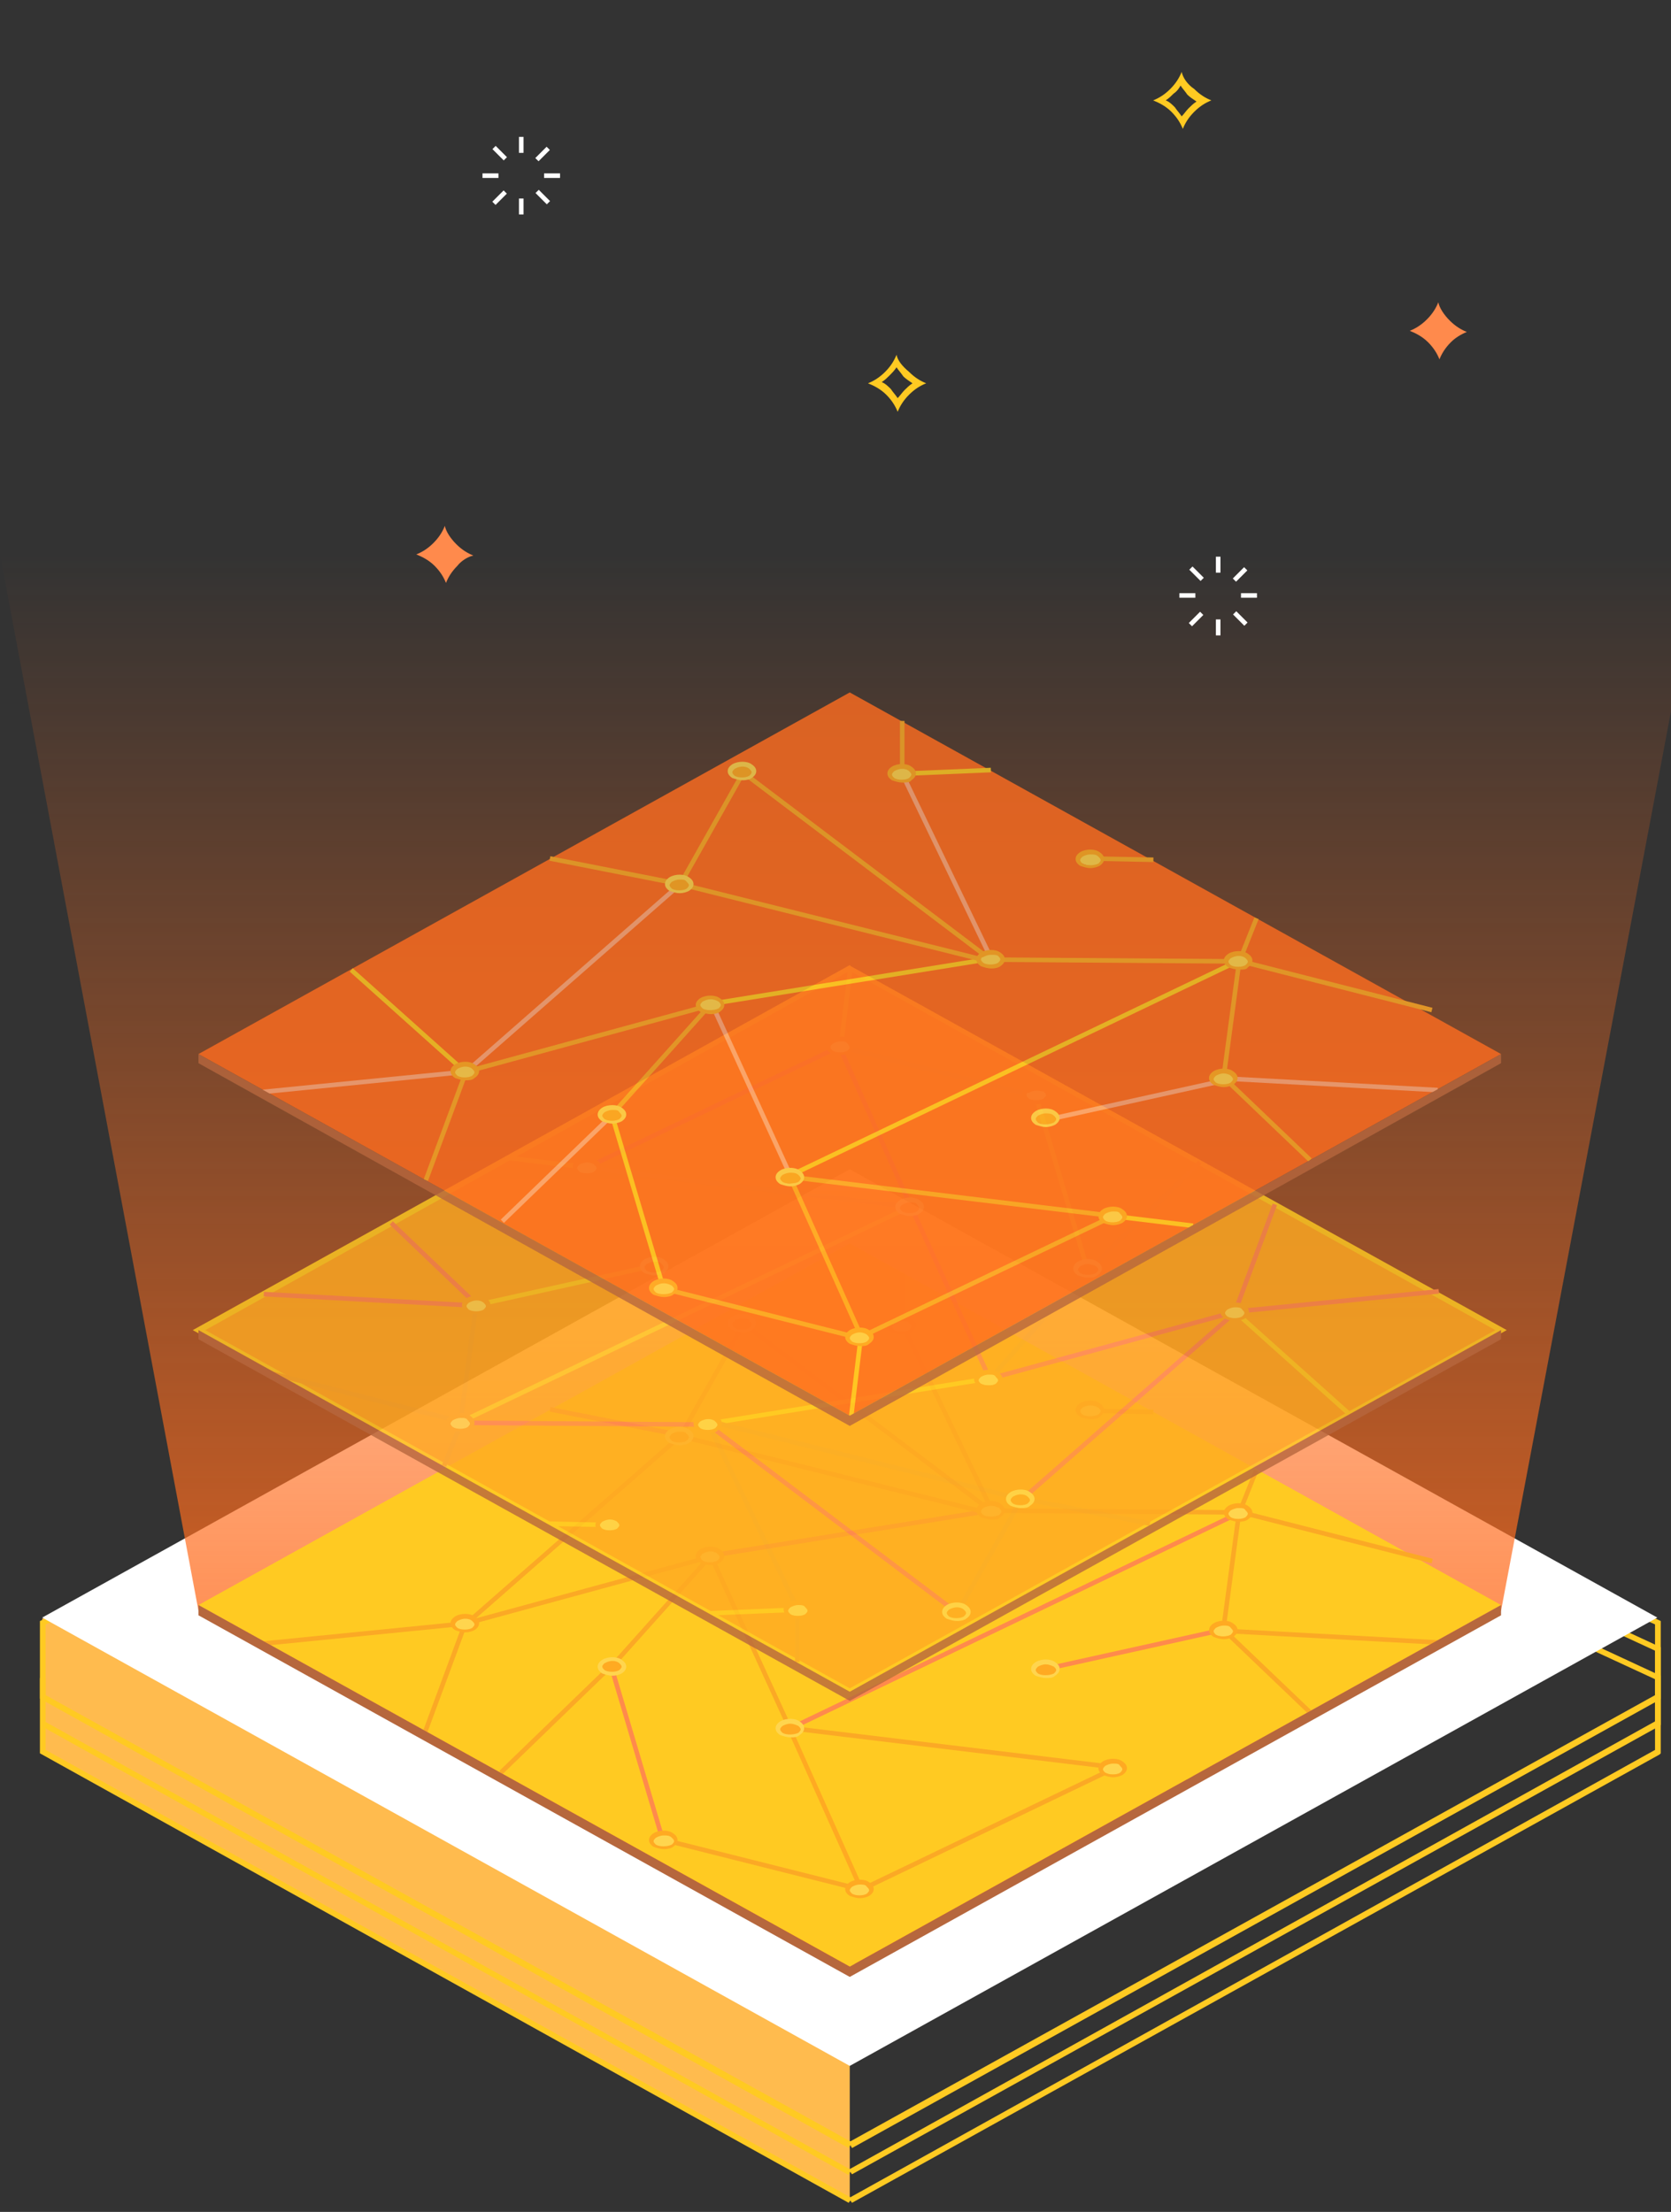 <?xml version="1.0" encoding="utf-8"?>
<!-- Generator: Adobe Illustrator 18.1.1, SVG Export Plug-In . SVG Version: 6.00 Build 0)  -->
<svg version="1.1" xmlns="http://www.w3.org/2000/svg" xmlns:xlink="http://www.w3.org/1999/xlink" x="0px" y="0px"
	 viewBox="0 0 146.5 193.9" enable-background="new 0 0 146.5 193.9" xml:space="preserve">
<rect x="0" y="0" width="146.5" height="193.9" fill="#333333" stroke="none"/>
<g id="Layer_1">
	<g>
		<g>
			<g>
				<defs>
					<rect id="SVGID_184_" x="-207.6" y="337.6" width="2.8" height="1.5"/>
				</defs>
				<clipPath id="SVGID_2_">
					<use xlink:href="#SVGID_184_"  overflow="visible"/>
				</clipPath>
				<g clip-path="url(#SVGID_2_)">
					<g>
						<defs>
							<rect id="SVGID_186_" x="-323.9" y="155.1" width="360.7" height="306.3"/>
						</defs>
						<clipPath id="SVGID_4_">
							<use xlink:href="#SVGID_186_"  overflow="visible"/>
						</clipPath>
						<rect x="-323.9" y="155.1" clip-path="url(#SVGID_4_)" fill="#FF6D1F" width="360.7" height="306.3"/>
						<circle clip-path="url(#SVGID_4_)" fill="#FFAA22" cx="8.5" cy="178.8" r="11.7"/>
						<path clip-path="url(#SVGID_4_)" fill="#FFC5A5" d="M14.5,185.7c0,1-0.8,1.8-1.8,1.8s-1.8-0.8-1.8-1.8H14.5z"/>
						<path opacity="0.1" clip-path="url(#SVGID_4_)" fill="#231F20" d="M8.5,167.2c-6,0-11,4.5-11.6,10.4l5.2,4.1
							c0-1.1,0.4-2.5,2.3-3.9c3.1-2.2,10.5-2.6,14.7-3.9C17.2,169.9,13.2,167.2,8.5,167.2z"/>
						<path clip-path="url(#SVGID_4_)" fill="#FFA779" d="M21.4,170.8c-0.5,0.2-1.3-0.1-1.3-0.1c-0.3,0.1,0.9,0.2,1.2-0.3
							c0.3-0.4,0.2-1.3,0.2-1.3c-1,1.2-3,0.7-6.1-1.2S4.7,163.3-0.5,169c-7.2,7.9-3.1,14.8-1.5,16.7c1.5,1.7,2.1,2.2,1.2,3.6
							c-0.1,0.2,2.3-0.1,1.7-1.9c-0.8-2.7-4-4-2-6.5c0.7-0.9,1.5-0.6,1.9-0.3c0.2,0.1,1.3,1.2,1.3,1c-0.1-1.2-0.1-2.9,2.3-4.6
							c3.8-2.7,13.9-2.7,16.8-4.8c1.6-1.1,1.1-2.6,1.2-2.3C22.4,170.3,21.9,170.6,21.4,170.8"/>
						
							<linearGradient id="SVGID_6_" gradientUnits="userSpaceOnUse" x1="-43269.906" y1="87966.57" x2="-43269.906" y2="87971.492" gradientTransform="matrix(1 0 0 1 43278.48 -87788.414)">
							<stop  offset="0" style="stop-color:#FFAA22"/>
							<stop  offset="0.337" style="stop-color:#FFAF22"/>
							<stop  offset="0.732" style="stop-color:#FFBD20"/>
							<stop  offset="1" style="stop-color:#FFCB1F"/>
						</linearGradient>
						<path clip-path="url(#SVGID_4_)" fill="url(#SVGID_6_)" d="M11.4,180.6c0,1.4-1.2,2.5-2.8,2.5S6,182,5.8,180.6
							c-0.1-0.7,0.1-1.6,0.3-2.1c0-0.1,0.1-0.2,0.3-0.2c0.4-0.1,1.5-0.2,2.3-0.2C10.1,178.2,11.4,179.3,11.4,180.6z"/>
						
							<linearGradient id="SVGID_7_" gradientUnits="userSpaceOnUse" x1="-43261.469" y1="87966.57" x2="-43261.469" y2="87971.492" gradientTransform="matrix(1 0 0 1 43278.48 -87788.414)">
							<stop  offset="0" style="stop-color:#FFAA22"/>
							<stop  offset="0.337" style="stop-color:#FFAF22"/>
							<stop  offset="0.732" style="stop-color:#FFBD20"/>
							<stop  offset="1" style="stop-color:#FFCB1F"/>
						</linearGradient>
						<path clip-path="url(#SVGID_4_)" fill="url(#SVGID_7_)" d="M14.2,180.6c0,1.4,1.2,2.5,2.8,2.5s2.6-1.1,2.8-2.5
							c0.1-0.7-0.1-1.6-0.3-2.1c0-0.1-0.1-0.2-0.3-0.2c-0.4-0.1-1.5-0.2-2.3-0.2C15.5,178.2,14.2,179.3,14.2,180.6z"/>
						<path clip-path="url(#SVGID_4_)" fill="#FFAA22" d="M13.7,179.8c-0.6-0.5-1.1-0.5-1.7,0c-0.1-0.2-0.2-0.2-0.3-0.4
							c0.8-0.7,1.5-0.7,2.3,0C13.8,179.5,13.8,179.6,13.7,179.8z"/>
						<path clip-path="url(#SVGID_4_)" fill="#FF6D1F" d="M12.2,179.8c-0.4-1.4-1.8-2.5-3.5-2.5c-1,0-2.5,0.1-3.2,0.2
							c-0.3,0-0.5,0.2-0.5,0.5c-0.1,0.5,0,1.3,0.1,2c0,0.3,0.2,0.5,0.5,0.5c-0.1-0.8,0.1-1.7,0.3-2.2c0.1-0.1,0.2-0.2,0.3-0.2
							c0.5-0.1,1.6-0.2,2.5-0.2c1.7,0,3,1.2,3.1,2.7C12,180.5,12.3,180.2,12.2,179.8z"/>
						<path clip-path="url(#SVGID_4_)" fill="#FF6D1F" d="M20.7,178c0-0.3-0.3-0.4-0.5-0.5c-0.7-0.1-2.2-0.2-3.2-0.2
							c-1.7,0-3.1,1-3.5,2.5c-0.1,0.3,0.1,0.7,0.5,0.7c0-1.5,1.4-2.7,3.1-2.7c0.9,0,2,0.2,2.5,0.2c0.1,0,0.3,0.1,0.3,0.2
							c0.2,0.5,0.4,1.4,0.3,2.2c0.3,0,0.5-0.2,0.5-0.5C20.7,179.3,20.8,178.5,20.7,178z"/>
						<path clip-path="url(#SVGID_4_)" fill="#FFD54E" d="M11.7,180.6c0,1.5-1.4,2.7-3.1,2.7c-1.7,0-2.9-1.2-3.1-2.7
							c-0.1-0.8,0.1-1.8,0.3-2.3c0.1-0.1,0.2-0.2,0.3-0.2c0.5-0.1,1.6-0.2,2.5-0.2C10.3,177.9,11.7,179.1,11.7,180.6z M11.4,180.6
							c0-1.4-1.2-2.5-2.8-2.5c-0.8,0-1.9,0.1-2.3,0.2c-0.1,0-0.2,0.1-0.3,0.2c-0.2,0.5-0.4,1.3-0.3,2.1c0.2,1.3,1.2,2.5,2.8,2.5
							S11.4,182,11.4,180.6z"/>
						<path clip-path="url(#SVGID_4_)" fill="#FFD54E" d="M20.1,180.6c-0.2,1.5-1.4,2.7-3.1,2.7s-3.1-1.2-3.1-2.7s1.4-2.7,3.1-2.7
							c0.9,0,2,0.2,2.5,0.2c0.1,0,0.3,0.1,0.3,0.2C20,178.8,20.2,179.8,20.1,180.6z M19.5,178.5c0-0.1-0.1-0.2-0.3-0.2
							c-0.4-0.1-1.5-0.2-2.3-0.2c-1.5,0-2.8,1.1-2.8,2.5s1.2,2.5,2.8,2.5c1.5,0,2.6-1.1,2.8-2.5C19.9,179.9,19.7,179,19.5,178.5z"/>
					</g>
				</g>
			</g>
		</g>
		<g>
			<g>
				<defs>
					<rect id="SVGID_211_" x="-207.6" y="356.9" width="2.8" height="1.5"/>
				</defs>
				<clipPath id="SVGID_8_">
					<use xlink:href="#SVGID_211_"  overflow="visible"/>
				</clipPath>
				<g clip-path="url(#SVGID_8_)">
					<g>
						<defs>
							<rect id="SVGID_213_" x="-323.9" y="155.1" width="360.7" height="306.3"/>
						</defs>
						<clipPath id="SVGID_9_">
							<use xlink:href="#SVGID_213_"  overflow="visible"/>
						</clipPath>
						<rect x="-323.9" y="155.1" clip-path="url(#SVGID_9_)" fill="#FF6D1F" width="360.7" height="306.3"/>
						<circle clip-path="url(#SVGID_9_)" fill="#FFAA22" cx="8.5" cy="178.8" r="11.7"/>
						<path clip-path="url(#SVGID_9_)" fill="#FFC5A5" d="M14.5,185.7c0,1-0.8,1.8-1.8,1.8s-1.8-0.8-1.8-1.8H14.5z"/>
						<path opacity="0.1" clip-path="url(#SVGID_9_)" fill="#231F20" d="M8.5,167.2c-6,0-11,4.5-11.6,10.4l5.2,4.1
							c0-1.1,0.4-2.5,2.3-3.9c3.1-2.2,10.5-2.6,14.7-3.9C17.2,169.9,13.2,167.2,8.5,167.2z"/>
						<path clip-path="url(#SVGID_9_)" fill="#FFA779" d="M21.4,170.8c-0.5,0.2-1.3-0.1-1.3-0.1c-0.3,0.1,0.9,0.2,1.2-0.3
							c0.3-0.4,0.2-1.3,0.2-1.3c-1,1.2-3,0.7-6.1-1.2S4.7,163.3-0.5,169c-7.2,7.9-3.1,14.8-1.5,16.7c1.5,1.7,2.1,2.2,1.2,3.6
							c-0.1,0.2,2.3-0.1,1.7-1.9c-0.8-2.7-4-4-2-6.5c0.7-0.9,1.5-0.6,1.9-0.3c0.2,0.1,1.3,1.2,1.3,1c-0.1-1.2-0.1-2.9,2.3-4.6
							c3.8-2.7,13.9-2.7,16.8-4.8c1.6-1.1,1.1-2.6,1.2-2.3C22.4,170.3,21.9,170.6,21.4,170.8"/>
						
							<linearGradient id="SVGID_10_" gradientUnits="userSpaceOnUse" x1="-43269.906" y1="87966.57" x2="-43269.906" y2="87971.492" gradientTransform="matrix(1 0 0 1 43278.48 -87788.414)">
							<stop  offset="0" style="stop-color:#FFAA22"/>
							<stop  offset="0.337" style="stop-color:#FFAF22"/>
							<stop  offset="0.732" style="stop-color:#FFBD20"/>
							<stop  offset="1" style="stop-color:#FFCB1F"/>
						</linearGradient>
						<path clip-path="url(#SVGID_9_)" fill="url(#SVGID_10_)" d="M11.4,180.6c0,1.4-1.2,2.5-2.8,2.5S6,182,5.8,180.6
							c-0.1-0.7,0.1-1.6,0.3-2.1c0-0.1,0.1-0.2,0.3-0.2c0.4-0.1,1.5-0.2,2.3-0.2C10.1,178.2,11.4,179.3,11.4,180.6z"/>
						
							<linearGradient id="SVGID_11_" gradientUnits="userSpaceOnUse" x1="-43261.469" y1="87966.57" x2="-43261.469" y2="87971.492" gradientTransform="matrix(1 0 0 1 43278.48 -87788.414)">
							<stop  offset="0" style="stop-color:#FFAA22"/>
							<stop  offset="0.337" style="stop-color:#FFAF22"/>
							<stop  offset="0.732" style="stop-color:#FFBD20"/>
							<stop  offset="1" style="stop-color:#FFCB1F"/>
						</linearGradient>
						<path clip-path="url(#SVGID_9_)" fill="url(#SVGID_11_)" d="M14.2,180.6c0,1.4,1.2,2.5,2.8,2.5s2.6-1.1,2.8-2.5
							c0.1-0.7-0.1-1.6-0.3-2.1c0-0.1-0.1-0.2-0.3-0.2c-0.4-0.1-1.5-0.2-2.3-0.2C15.5,178.2,14.2,179.3,14.2,180.6z"/>
						<path clip-path="url(#SVGID_9_)" fill="#FFAA22" d="M13.7,179.8c-0.6-0.5-1.1-0.5-1.7,0c-0.1-0.2-0.2-0.2-0.3-0.4
							c0.8-0.7,1.5-0.7,2.3,0C13.8,179.5,13.8,179.6,13.7,179.8z"/>
						<path clip-path="url(#SVGID_9_)" fill="#FF6D1F" d="M12.2,179.8c-0.4-1.4-1.8-2.5-3.5-2.5c-1,0-2.5,0.1-3.2,0.2
							c-0.3,0-0.5,0.2-0.5,0.5c-0.1,0.5,0,1.3,0.1,2c0,0.3,0.2,0.5,0.5,0.5c-0.1-0.8,0.1-1.7,0.3-2.2c0.1-0.1,0.2-0.2,0.3-0.2
							c0.5-0.1,1.6-0.2,2.5-0.2c1.7,0,3,1.2,3.1,2.7C12,180.5,12.3,180.2,12.2,179.8z"/>
						<path clip-path="url(#SVGID_9_)" fill="#FF6D1F" d="M20.7,178c0-0.3-0.3-0.4-0.5-0.5c-0.7-0.1-2.2-0.2-3.2-0.2
							c-1.7,0-3.1,1-3.5,2.5c-0.1,0.3,0.1,0.7,0.5,0.7c0-1.5,1.4-2.7,3.1-2.7c0.9,0,2,0.2,2.5,0.2c0.1,0,0.3,0.1,0.3,0.2
							c0.2,0.5,0.4,1.4,0.3,2.2c0.3,0,0.5-0.2,0.5-0.5C20.7,179.3,20.8,178.5,20.7,178z"/>
						<path clip-path="url(#SVGID_9_)" fill="#FFD54E" d="M11.7,180.6c0,1.5-1.4,2.7-3.1,2.7c-1.7,0-2.9-1.2-3.1-2.7
							c-0.1-0.8,0.1-1.8,0.3-2.3c0.1-0.1,0.2-0.2,0.3-0.2c0.5-0.1,1.6-0.2,2.5-0.2C10.3,177.9,11.7,179.1,11.7,180.6z M11.4,180.6
							c0-1.4-1.2-2.5-2.8-2.5c-0.8,0-1.9,0.1-2.3,0.2c-0.1,0-0.2,0.1-0.3,0.2c-0.2,0.5-0.4,1.3-0.3,2.1c0.2,1.3,1.2,2.5,2.8,2.5
							S11.4,182,11.4,180.6z"/>
						<path clip-path="url(#SVGID_9_)" fill="#FFD54E" d="M20.1,180.6c-0.2,1.5-1.4,2.7-3.1,2.7s-3.1-1.2-3.1-2.7s1.4-2.7,3.1-2.7
							c0.9,0,2,0.2,2.5,0.2c0.1,0,0.3,0.1,0.3,0.2C20,178.8,20.2,179.8,20.1,180.6z M19.5,178.5c0-0.1-0.1-0.2-0.3-0.2
							c-0.4-0.1-1.5-0.2-2.3-0.2c-1.5,0-2.8,1.1-2.8,2.5s1.2,2.5,2.8,2.5c1.5,0,2.6-1.1,2.8-2.5C19.9,179.9,19.7,179,19.5,178.5z"/>
					</g>
				</g>
			</g>
		</g>
		<g>
			<g>
				<g>
					<defs>
						<rect id="SVGID_238_" x="-206.9" y="337.6" width="3.1" height="1.9"/>
					</defs>
					<clipPath id="SVGID_12_">
						<use xlink:href="#SVGID_238_"  overflow="visible"/>
					</clipPath>
					<g clip-path="url(#SVGID_12_)">
						<g>
							<defs>
								<rect id="SVGID_240_" x="-323.9" y="155.1" width="360.7" height="306.3"/>
							</defs>
							<clipPath id="SVGID_13_">
								<use xlink:href="#SVGID_240_"  overflow="visible"/>
							</clipPath>
							<rect x="-323.9" y="155.1" clip-path="url(#SVGID_13_)" fill="#FF6D1F" width="360.7" height="306.3"/>
							<circle clip-path="url(#SVGID_13_)" fill="#FFAA22" cx="8.5" cy="178.8" r="11.7"/>
							<path clip-path="url(#SVGID_13_)" fill="#FFC5A5" d="M14.5,185.7c0,1-0.8,1.8-1.8,1.8s-1.8-0.8-1.8-1.8H14.5z"/>
							<path opacity="0.1" clip-path="url(#SVGID_13_)" fill="#231F20" d="M8.5,167.2c-6,0-11,4.5-11.6,10.4l5.2,4.1
								c0-1.1,0.4-2.5,2.3-3.9c3.1-2.2,10.5-2.6,14.7-3.9C17.2,169.9,13.2,167.2,8.5,167.2z"/>
							<path clip-path="url(#SVGID_13_)" fill="#FFA779" d="M21.4,170.8c-0.5,0.2-1.3-0.1-1.3-0.1c-0.3,0.1,0.9,0.2,1.2-0.3
								c0.3-0.4,0.2-1.3,0.2-1.3c-1,1.2-3,0.7-6.1-1.2S4.7,163.3-0.5,169c-7.2,7.9-3.1,14.8-1.5,16.7c1.5,1.7,2.1,2.2,1.2,3.6
								c-0.1,0.2,2.3-0.1,1.7-1.9c-0.8-2.7-4-4-2-6.5c0.7-0.9,1.5-0.6,1.9-0.3c0.2,0.1,1.3,1.2,1.3,1c-0.1-1.2-0.1-2.9,2.3-4.6
								c3.8-2.7,13.9-2.7,16.8-4.8c1.6-1.1,1.1-2.6,1.2-2.3C22.4,170.3,21.9,170.6,21.4,170.8"/>
							
								<linearGradient id="SVGID_14_" gradientUnits="userSpaceOnUse" x1="-43269.906" y1="87966.57" x2="-43269.906" y2="87971.492" gradientTransform="matrix(1 0 0 1 43278.48 -87788.414)">
								<stop  offset="0" style="stop-color:#FFAA22"/>
								<stop  offset="0.337" style="stop-color:#FFAF22"/>
								<stop  offset="0.732" style="stop-color:#FFBD20"/>
								<stop  offset="1" style="stop-color:#FFCB1F"/>
							</linearGradient>
							<path clip-path="url(#SVGID_13_)" fill="url(#SVGID_14_)" d="M11.4,180.6c0,1.4-1.2,2.5-2.8,2.5S6,182,5.8,180.6
								c-0.1-0.7,0.1-1.6,0.3-2.1c0-0.1,0.1-0.2,0.3-0.2c0.4-0.1,1.5-0.2,2.3-0.2C10.1,178.2,11.4,179.3,11.4,180.6z"/>
							
								<linearGradient id="SVGID_15_" gradientUnits="userSpaceOnUse" x1="-43261.469" y1="87966.57" x2="-43261.469" y2="87971.492" gradientTransform="matrix(1 0 0 1 43278.48 -87788.414)">
								<stop  offset="0" style="stop-color:#FFAA22"/>
								<stop  offset="0.337" style="stop-color:#FFAF22"/>
								<stop  offset="0.732" style="stop-color:#FFBD20"/>
								<stop  offset="1" style="stop-color:#FFCB1F"/>
							</linearGradient>
							<path clip-path="url(#SVGID_13_)" fill="url(#SVGID_15_)" d="M14.2,180.6c0,1.4,1.2,2.5,2.8,2.5s2.6-1.1,2.8-2.5
								c0.1-0.7-0.1-1.6-0.3-2.1c0-0.1-0.1-0.2-0.3-0.2c-0.4-0.1-1.5-0.2-2.3-0.2C15.5,178.2,14.2,179.3,14.2,180.6z"/>
							<path clip-path="url(#SVGID_13_)" fill="#FFAA22" d="M13.7,179.8c-0.6-0.5-1.1-0.5-1.7,0c-0.1-0.2-0.2-0.2-0.3-0.4
								c0.8-0.7,1.5-0.7,2.3,0C13.8,179.5,13.8,179.6,13.7,179.8z"/>
							<path clip-path="url(#SVGID_13_)" fill="#FF6D1F" d="M12.2,179.8c-0.4-1.4-1.8-2.5-3.5-2.5c-1,0-2.5,0.1-3.2,0.2
								c-0.3,0-0.5,0.2-0.5,0.5c-0.1,0.5,0,1.3,0.1,2c0,0.3,0.2,0.5,0.5,0.5c-0.1-0.8,0.1-1.7,0.3-2.2c0.1-0.1,0.2-0.2,0.3-0.2
								c0.5-0.1,1.6-0.2,2.5-0.2c1.7,0,3,1.2,3.1,2.7C12,180.5,12.3,180.2,12.2,179.8z"/>
							<path clip-path="url(#SVGID_13_)" fill="#FF6D1F" d="M20.7,178c0-0.3-0.3-0.4-0.5-0.5c-0.7-0.1-2.2-0.2-3.2-0.2
								c-1.7,0-3.1,1-3.5,2.5c-0.1,0.3,0.1,0.7,0.5,0.7c0-1.5,1.4-2.7,3.1-2.7c0.9,0,2,0.2,2.5,0.2c0.1,0,0.3,0.1,0.3,0.2
								c0.2,0.5,0.4,1.4,0.3,2.2c0.3,0,0.5-0.2,0.5-0.5C20.7,179.3,20.8,178.5,20.7,178z"/>
							<path clip-path="url(#SVGID_13_)" fill="#FFD54E" d="M11.7,180.6c0,1.5-1.4,2.7-3.1,2.7c-1.7,0-2.9-1.2-3.1-2.7
								c-0.1-0.8,0.1-1.8,0.3-2.3c0.1-0.1,0.2-0.2,0.3-0.2c0.5-0.1,1.6-0.2,2.5-0.2C10.3,177.9,11.7,179.1,11.7,180.6z M11.4,180.6
								c0-1.4-1.2-2.5-2.8-2.5c-0.8,0-1.9,0.1-2.3,0.2c-0.1,0-0.2,0.1-0.3,0.2c-0.2,0.5-0.4,1.3-0.3,2.1c0.2,1.3,1.2,2.5,2.8,2.5
								S11.4,182,11.4,180.6z"/>
							<path clip-path="url(#SVGID_13_)" fill="#FFD54E" d="M20.1,180.6c-0.2,1.5-1.4,2.7-3.1,2.7s-3.1-1.2-3.1-2.7s1.4-2.7,3.1-2.7
								c0.9,0,2,0.2,2.5,0.2c0.1,0,0.3,0.1,0.3,0.2C20,178.8,20.2,179.8,20.1,180.6z M19.5,178.5c0-0.1-0.1-0.2-0.3-0.2
								c-0.4-0.1-1.5-0.2-2.3-0.2c-1.5,0-2.8,1.1-2.8,2.5s1.2,2.5,2.8,2.5c1.5,0,2.6-1.1,2.8-2.5C19.9,179.9,19.7,179,19.5,178.5z"
								/>
						</g>
					</g>
				</g>
			</g>
			<g>
				<g>
					<defs>
						<rect id="SVGID_265_" x="-206.9" y="356.6" width="3.1" height="1.9"/>
					</defs>
					<clipPath id="SVGID_16_">
						<use xlink:href="#SVGID_265_"  overflow="visible"/>
					</clipPath>
					<g clip-path="url(#SVGID_16_)">
						<g>
							<defs>
								<rect id="SVGID_267_" x="-323.9" y="155.1" width="360.7" height="306.3"/>
							</defs>
							<clipPath id="SVGID_17_">
								<use xlink:href="#SVGID_267_"  overflow="visible"/>
							</clipPath>
							<rect x="-323.9" y="155.1" clip-path="url(#SVGID_17_)" fill="#FF6D1F" width="360.7" height="306.3"/>
							<circle clip-path="url(#SVGID_17_)" fill="#FFAA22" cx="8.5" cy="178.8" r="11.7"/>
							<path clip-path="url(#SVGID_17_)" fill="#FFC5A5" d="M14.5,185.7c0,1-0.8,1.8-1.8,1.8s-1.8-0.8-1.8-1.8H14.5z"/>
							<path opacity="0.1" clip-path="url(#SVGID_17_)" fill="#231F20" d="M8.5,167.2c-6,0-11,4.5-11.6,10.4l5.2,4.1
								c0-1.1,0.4-2.5,2.3-3.9c3.1-2.2,10.5-2.6,14.7-3.9C17.2,169.9,13.2,167.2,8.5,167.2z"/>
							<path clip-path="url(#SVGID_17_)" fill="#FFA779" d="M21.4,170.8c-0.5,0.2-1.3-0.1-1.3-0.1c-0.3,0.1,0.9,0.2,1.2-0.3
								c0.3-0.4,0.2-1.3,0.2-1.3c-1,1.2-3,0.7-6.1-1.2S4.7,163.3-0.5,169c-7.2,7.9-3.1,14.8-1.5,16.7c1.5,1.7,2.1,2.2,1.2,3.6
								c-0.1,0.2,2.3-0.1,1.7-1.9c-0.8-2.7-4-4-2-6.5c0.7-0.9,1.5-0.6,1.9-0.3c0.2,0.1,1.3,1.2,1.3,1c-0.1-1.2-0.1-2.9,2.3-4.6
								c3.8-2.7,13.9-2.7,16.8-4.8c1.6-1.1,1.1-2.6,1.2-2.3C22.4,170.3,21.9,170.6,21.4,170.8"/>
							
								<linearGradient id="SVGID_18_" gradientUnits="userSpaceOnUse" x1="-43269.906" y1="87966.57" x2="-43269.906" y2="87971.492" gradientTransform="matrix(1 0 0 1 43278.48 -87788.414)">
								<stop  offset="0" style="stop-color:#FFAA22"/>
								<stop  offset="0.337" style="stop-color:#FFAF22"/>
								<stop  offset="0.732" style="stop-color:#FFBD20"/>
								<stop  offset="1" style="stop-color:#FFCB1F"/>
							</linearGradient>
							<path clip-path="url(#SVGID_17_)" fill="url(#SVGID_18_)" d="M11.4,180.6c0,1.4-1.2,2.5-2.8,2.5S6,182,5.8,180.6
								c-0.1-0.7,0.1-1.6,0.3-2.1c0-0.1,0.1-0.2,0.3-0.2c0.4-0.1,1.5-0.2,2.3-0.2C10.1,178.2,11.4,179.3,11.4,180.6z"/>
							
								<linearGradient id="SVGID_19_" gradientUnits="userSpaceOnUse" x1="-43261.469" y1="87966.57" x2="-43261.469" y2="87971.492" gradientTransform="matrix(1 0 0 1 43278.48 -87788.414)">
								<stop  offset="0" style="stop-color:#FFAA22"/>
								<stop  offset="0.337" style="stop-color:#FFAF22"/>
								<stop  offset="0.732" style="stop-color:#FFBD20"/>
								<stop  offset="1" style="stop-color:#FFCB1F"/>
							</linearGradient>
							<path clip-path="url(#SVGID_17_)" fill="url(#SVGID_19_)" d="M14.2,180.6c0,1.4,1.2,2.5,2.8,2.5s2.6-1.1,2.8-2.5
								c0.1-0.7-0.1-1.6-0.3-2.1c0-0.1-0.1-0.2-0.3-0.2c-0.4-0.1-1.5-0.2-2.3-0.2C15.5,178.2,14.2,179.3,14.2,180.6z"/>
							<path clip-path="url(#SVGID_17_)" fill="#FFAA22" d="M13.7,179.8c-0.6-0.5-1.1-0.5-1.7,0c-0.1-0.2-0.2-0.2-0.3-0.4
								c0.8-0.7,1.5-0.7,2.3,0C13.8,179.5,13.8,179.6,13.7,179.8z"/>
							<path clip-path="url(#SVGID_17_)" fill="#FF6D1F" d="M12.2,179.8c-0.4-1.4-1.8-2.5-3.5-2.5c-1,0-2.5,0.1-3.2,0.2
								c-0.3,0-0.5,0.2-0.5,0.5c-0.1,0.5,0,1.3,0.1,2c0,0.3,0.2,0.5,0.5,0.5c-0.1-0.8,0.1-1.7,0.3-2.2c0.1-0.1,0.2-0.2,0.3-0.2
								c0.5-0.1,1.6-0.2,2.5-0.2c1.7,0,3,1.2,3.1,2.7C12,180.5,12.3,180.2,12.2,179.8z"/>
							<path clip-path="url(#SVGID_17_)" fill="#FF6D1F" d="M20.7,178c0-0.3-0.3-0.4-0.5-0.5c-0.7-0.1-2.2-0.2-3.2-0.2
								c-1.7,0-3.1,1-3.5,2.5c-0.1,0.3,0.1,0.7,0.5,0.7c0-1.5,1.4-2.7,3.1-2.7c0.9,0,2,0.2,2.5,0.2c0.1,0,0.3,0.1,0.3,0.2
								c0.2,0.5,0.4,1.4,0.3,2.2c0.3,0,0.5-0.2,0.5-0.5C20.7,179.3,20.8,178.5,20.7,178z"/>
							<path clip-path="url(#SVGID_17_)" fill="#FFD54E" d="M11.7,180.6c0,1.5-1.4,2.7-3.1,2.7c-1.7,0-2.9-1.2-3.1-2.7
								c-0.1-0.8,0.1-1.8,0.3-2.3c0.1-0.1,0.2-0.2,0.3-0.2c0.5-0.1,1.6-0.2,2.5-0.2C10.3,177.9,11.7,179.1,11.7,180.6z M11.4,180.6
								c0-1.4-1.2-2.5-2.8-2.5c-0.8,0-1.9,0.1-2.3,0.2c-0.1,0-0.2,0.1-0.3,0.2c-0.2,0.5-0.4,1.3-0.3,2.1c0.2,1.3,1.2,2.5,2.8,2.5
								S11.4,182,11.4,180.6z"/>
							<path clip-path="url(#SVGID_17_)" fill="#FFD54E" d="M20.1,180.6c-0.2,1.5-1.4,2.7-3.1,2.7s-3.1-1.2-3.1-2.7s1.4-2.7,3.1-2.7
								c0.9,0,2,0.2,2.5,0.2c0.1,0,0.3,0.1,0.3,0.2C20,178.8,20.2,179.8,20.1,180.6z M19.5,178.5c0-0.1-0.1-0.2-0.3-0.2
								c-0.4-0.1-1.5-0.2-2.3-0.2c-1.5,0-2.8,1.1-2.8,2.5s1.2,2.5,2.8,2.5c1.5,0,2.6-1.1,2.8-2.5C19.9,179.9,19.7,179,19.5,178.5z"
								/>
						</g>
					</g>
				</g>
			</g>
		</g>
		<g>
			<g>
				<g>
					<g>
						<g>
							<defs>
								<path id="SVGID_294_" d="M-158.9,355.8c2.7,0,4.4-2.3,4.9-5.1c0.3-1.7,0.3-2.8,0.4-4.5c0.1-1.1,2.2-0.8,2.2-1.2
									c0-1.1,0.2-1.2-0.8-1.4c-4.5-0.7-10.7-1.1-15.2-0.4c-1,0.2-1.8,1.1-1.8,2.1c0,2.1,0,3.2,0.4,5.3c0.5,2.8,2.2,5.1,4.9,5.1"/>
							</defs>
							<use xlink:href="#SVGID_294_"  overflow="visible" fill="#FF6D1F"/>
							<clipPath id="SVGID_20_">
								<use xlink:href="#SVGID_294_"  overflow="visible"/>
							</clipPath>
							<g clip-path="url(#SVGID_20_)">
								<g>
									<defs>
										<rect id="SVGID_296_" x="-323.9" y="155.1" width="360.7" height="306.3"/>
									</defs>
									<use xlink:href="#SVGID_296_"  overflow="visible" fill="#FF6D1F"/>
									<clipPath id="SVGID_21_">
										<use xlink:href="#SVGID_296_"  overflow="visible"/>
									</clipPath>
									<rect x="-323.9" y="155.1" clip-path="url(#SVGID_21_)" fill="#FF6D1F" width="360.7" height="306.3"/>
									<circle clip-path="url(#SVGID_21_)" fill="#FF6D1F" cx="8.5" cy="178.8" r="11.7"/>
									<path clip-path="url(#SVGID_21_)" fill="#FF6D1F" d="M14.5,185.7c0,1-0.8,1.8-1.8,1.8s-1.8-0.8-1.8-1.8H14.5z"/>
									<path opacity="0.1" clip-path="url(#SVGID_21_)" fill="#FF6D1F" d="M8.5,167.2c-6,0-11,4.5-11.6,10.4l5.2,4.1
										c0-1.1,0.4-2.5,2.3-3.9c3.1-2.2,10.5-2.6,14.7-3.9C17.2,169.9,13.2,167.2,8.5,167.2z"/>
									<path clip-path="url(#SVGID_21_)" fill="#FF6D1F" d="M21.4,170.8c-0.5,0.2-1.3-0.1-1.3-0.1c-0.3,0.1,0.9,0.2,1.2-0.3
										c0.3-0.4,0.2-1.3,0.2-1.3c-1,1.2-3,0.7-6.1-1.2S4.7,163.3-0.5,169c-7.2,7.9-3.1,14.8-1.5,16.7c1.5,1.7,2.1,2.2,1.2,3.6
										c-0.1,0.2,2.3-0.1,1.7-1.9c-0.8-2.7-4-4-2-6.5c0.7-0.9,1.5-0.6,1.9-0.3c0.2,0.1,1.3,1.2,1.3,1c-0.1-1.2-0.1-2.9,2.3-4.6
										c3.8-2.7,13.9-2.7,16.8-4.8c1.6-1.1,1.1-2.6,1.2-2.3C22.4,170.3,21.9,170.6,21.4,170.8"/>
									<path clip-path="url(#SVGID_21_)" fill="#FF6D1F" d="M11.4,180.6c0,1.4-1.2,2.5-2.8,2.5S6,182,5.8,180.6
										c-0.1-0.7,0.1-1.6,0.3-2.1c0-0.1,0.1-0.2,0.3-0.2c0.4-0.1,1.5-0.2,2.3-0.2C10.1,178.2,11.4,179.3,11.4,180.6z"/>
									<path clip-path="url(#SVGID_21_)" fill="#FF6D1F" d="M14.2,180.6c0,1.4,1.2,2.5,2.8,2.5s2.6-1.1,2.8-2.5
										c0.1-0.7-0.1-1.6-0.3-2.1c0-0.1-0.1-0.2-0.3-0.2c-0.4-0.1-1.5-0.2-2.3-0.2C15.5,178.2,14.2,179.3,14.2,180.6z"/>
									<path clip-path="url(#SVGID_21_)" fill="#FF6D1F" d="M13.7,179.8c-0.6-0.5-1.1-0.5-1.7,0c-0.1-0.2-0.2-0.2-0.3-0.4
										c0.8-0.7,1.5-0.7,2.3,0C13.8,179.5,13.8,179.6,13.7,179.8z"/>
									<path clip-path="url(#SVGID_21_)" fill="#FF6D1F" d="M12.2,179.8c-0.4-1.4-1.8-2.5-3.5-2.5c-1,0-2.5,0.1-3.2,0.2
										c-0.3,0-0.5,0.2-0.5,0.5c-0.1,0.5,0,1.3,0.1,2c0,0.3,0.2,0.5,0.5,0.5c-0.1-0.8,0.1-1.7,0.3-2.2c0.1-0.1,0.2-0.2,0.3-0.2
										c0.5-0.1,1.6-0.2,2.5-0.2c1.7,0,3,1.2,3.1,2.7C12,180.5,12.3,180.2,12.2,179.8z"/>
									<path clip-path="url(#SVGID_21_)" fill="#FF6D1F" d="M20.7,178c0-0.3-0.3-0.4-0.5-0.5c-0.7-0.1-2.2-0.2-3.2-0.2
										c-1.7,0-3.1,1-3.5,2.5c-0.1,0.3,0.1,0.7,0.5,0.7c0-1.5,1.4-2.7,3.1-2.7c0.9,0,2,0.2,2.5,0.2c0.1,0,0.3,0.1,0.3,0.2
										c0.2,0.5,0.4,1.4,0.3,2.2c0.3,0,0.5-0.2,0.5-0.5C20.7,179.3,20.8,178.5,20.7,178z"/>
									<path clip-path="url(#SVGID_21_)" fill="#FF6D1F" d="M11.7,180.6c0,1.5-1.4,2.7-3.1,2.7c-1.7,0-2.9-1.2-3.1-2.7
										c-0.1-0.8,0.1-1.8,0.3-2.3c0.1-0.1,0.2-0.2,0.3-0.2c0.5-0.1,1.6-0.2,2.5-0.2C10.3,177.9,11.7,179.1,11.7,180.6z
										 M11.4,180.6c0-1.4-1.2-2.5-2.8-2.5c-0.8,0-1.9,0.1-2.3,0.2c-0.1,0-0.2,0.1-0.3,0.2c-0.2,0.5-0.4,1.3-0.3,2.1
										c0.2,1.3,1.2,2.5,2.8,2.5S11.4,182,11.4,180.6z"/>
									<path clip-path="url(#SVGID_21_)" fill="#FF6D1F" d="M20.1,180.6c-0.2,1.5-1.4,2.7-3.1,2.7s-3.1-1.2-3.1-2.7
										s1.4-2.7,3.1-2.7c0.9,0,2,0.2,2.5,0.2c0.1,0,0.3,0.1,0.3,0.2C20,178.8,20.2,179.8,20.1,180.6z M19.5,178.5
										c0-0.1-0.1-0.2-0.3-0.2c-0.4-0.1-1.5-0.2-2.3-0.2c-1.5,0-2.8,1.1-2.8,2.5s1.2,2.5,2.8,2.5c1.5,0,2.6-1.1,2.8-2.5
										C19.9,179.9,19.7,179,19.5,178.5z"/>
								</g>
							</g>
						</g>
					</g>
				</g>
			</g>
			<g>
				<g>
					<g>
						<defs>
							<path id="SVGID_300_" d="M-169.3,346.6c-0.9-0.7-1.8-0.7-2.6,0c-0.2-0.5-1.2-2.7-1.4-3.2c1.8,0.6,3.1,1.1,5.2,0.1
								C-168.4,343.9-169.1,346.1-169.3,346.6z"/>
						</defs>
						<use xlink:href="#SVGID_300_"  overflow="visible" fill="#FF6D1F"/>
						<clipPath id="SVGID_22_">
							<use xlink:href="#SVGID_300_"  overflow="visible"/>
						</clipPath>
						<g clip-path="url(#SVGID_22_)">
							<g>
								<defs>
									<rect id="SVGID_302_" x="-323.9" y="155.1" width="360.7" height="306.3"/>
								</defs>
								<use xlink:href="#SVGID_302_"  overflow="visible" fill="#FF6D1F"/>
								<clipPath id="SVGID_23_">
									<use xlink:href="#SVGID_302_"  overflow="visible"/>
								</clipPath>
								<rect x="-323.9" y="155.1" clip-path="url(#SVGID_23_)" fill="#FF6D1F" width="360.7" height="306.3"/>
								<circle clip-path="url(#SVGID_23_)" fill="#FF6D1F" cx="8.5" cy="178.8" r="11.7"/>
								<path clip-path="url(#SVGID_23_)" fill="#FF6D1F" d="M14.5,185.7c0,1-0.8,1.8-1.8,1.8s-1.8-0.8-1.8-1.8H14.5z"/>
								<path opacity="0.1" clip-path="url(#SVGID_23_)" fill="#FF6D1F" d="M8.5,167.2c-6,0-11,4.5-11.6,10.4l5.2,4.1
									c0-1.1,0.4-2.5,2.3-3.9c3.1-2.2,10.5-2.6,14.7-3.9C17.2,169.9,13.2,167.2,8.5,167.2z"/>
								<path clip-path="url(#SVGID_23_)" fill="#FF6D1F" d="M21.4,170.8c-0.5,0.2-1.3-0.1-1.3-0.1c-0.3,0.1,0.9,0.2,1.2-0.3
									c0.3-0.4,0.2-1.3,0.2-1.3c-1,1.2-3,0.7-6.1-1.2S4.7,163.3-0.5,169c-7.2,7.9-3.1,14.8-1.5,16.7c1.5,1.7,2.1,2.2,1.2,3.6
									c-0.1,0.2,2.3-0.1,1.7-1.9c-0.8-2.7-4-4-2-6.5c0.7-0.9,1.5-0.6,1.9-0.3c0.2,0.1,1.3,1.2,1.3,1c-0.1-1.2-0.1-2.9,2.3-4.6
									c3.8-2.7,13.9-2.7,16.8-4.8c1.6-1.1,1.1-2.6,1.2-2.3C22.4,170.3,21.9,170.6,21.4,170.8"/>
								<path clip-path="url(#SVGID_23_)" fill="#FF6D1F" d="M11.4,180.6c0,1.4-1.2,2.5-2.8,2.5S6,182,5.8,180.6
									c-0.1-0.7,0.1-1.6,0.3-2.1c0-0.1,0.1-0.2,0.3-0.2c0.4-0.1,1.5-0.2,2.3-0.2C10.1,178.2,11.4,179.3,11.4,180.6z"/>
								<path clip-path="url(#SVGID_23_)" fill="#FF6D1F" d="M14.2,180.6c0,1.4,1.2,2.5,2.8,2.5s2.6-1.1,2.8-2.5
									c0.1-0.7-0.1-1.6-0.3-2.1c0-0.1-0.1-0.2-0.3-0.2c-0.4-0.1-1.5-0.2-2.3-0.2C15.5,178.2,14.2,179.3,14.2,180.6z"/>
								<path clip-path="url(#SVGID_23_)" fill="#FF6D1F" d="M13.7,179.8c-0.6-0.5-1.1-0.5-1.7,0c-0.1-0.2-0.2-0.2-0.3-0.4
									c0.8-0.7,1.5-0.7,2.3,0C13.8,179.5,13.8,179.6,13.7,179.8z"/>
								<path clip-path="url(#SVGID_23_)" fill="#FF6D1F" d="M12.2,179.8c-0.4-1.4-1.8-2.5-3.5-2.5c-1,0-2.5,0.1-3.2,0.2
									c-0.3,0-0.5,0.2-0.5,0.5c-0.1,0.5,0,1.3,0.1,2c0,0.3,0.2,0.5,0.5,0.5c-0.1-0.8,0.1-1.7,0.3-2.2c0.1-0.1,0.2-0.2,0.3-0.2
									c0.5-0.1,1.6-0.2,2.5-0.2c1.7,0,3,1.2,3.1,2.7C12,180.5,12.3,180.2,12.2,179.8z"/>
								<path clip-path="url(#SVGID_23_)" fill="#FF6D1F" d="M20.7,178c0-0.3-0.3-0.4-0.5-0.5c-0.7-0.1-2.2-0.2-3.2-0.2
									c-1.7,0-3.1,1-3.5,2.5c-0.1,0.3,0.1,0.7,0.5,0.7c0-1.5,1.4-2.7,3.1-2.7c0.9,0,2,0.2,2.5,0.2c0.1,0,0.3,0.1,0.3,0.2
									c0.2,0.5,0.4,1.4,0.3,2.2c0.3,0,0.5-0.2,0.5-0.5C20.7,179.3,20.8,178.5,20.7,178z"/>
								<path clip-path="url(#SVGID_23_)" fill="#FF6D1F" d="M11.7,180.6c0,1.5-1.4,2.7-3.1,2.7c-1.7,0-2.9-1.2-3.1-2.7
									c-0.1-0.8,0.1-1.8,0.3-2.3c0.1-0.1,0.2-0.2,0.3-0.2c0.5-0.1,1.6-0.2,2.5-0.2C10.3,177.9,11.7,179.1,11.7,180.6z M11.4,180.6
									c0-1.4-1.2-2.5-2.8-2.5c-0.8,0-1.9,0.1-2.3,0.2c-0.1,0-0.2,0.1-0.3,0.2c-0.2,0.5-0.4,1.3-0.3,2.1c0.2,1.3,1.2,2.5,2.8,2.5
									S11.4,182,11.4,180.6z"/>
								<path clip-path="url(#SVGID_23_)" fill="#FF6D1F" d="M20.1,180.6c-0.2,1.5-1.4,2.7-3.1,2.7s-3.1-1.2-3.1-2.7
									s1.4-2.7,3.1-2.7c0.9,0,2,0.2,2.5,0.2c0.1,0,0.3,0.1,0.3,0.2C20,178.8,20.2,179.8,20.1,180.6z M19.5,178.5
									c0-0.1-0.1-0.2-0.3-0.2c-0.4-0.1-1.5-0.2-2.3-0.2c-1.5,0-2.8,1.1-2.8,2.5s1.2,2.5,2.8,2.5c1.5,0,2.6-1.1,2.8-2.5
									C19.9,179.9,19.7,179,19.5,178.5z"/>
							</g>
						</g>
					</g>
				</g>
			</g>
		</g>
	</g>
	<g>
		<g>
			<g>
				<polyline fill="#FFBB4E" points="74.5,192.9 3.7,153.6 3.7,141.9 74.5,114.3 				"/>
			</g>
			<g>
				<polygon fill="#FFCA22" points="74.4,193.1 3.5,153.7 3.5,147.1 4,147.1 4,153.4 74.7,192.7 				"/>
			</g>
			<g>
				<polygon fill="#FFCA22" points="74.7,193.1 74.4,192.7 145.1,153.4 145.1,147.2 74.4,114.5 74.7,114 145.6,146.9 145.6,153.7 
					145.5,153.8 				"/>
			</g>
			<g>
				
					<rect x="-1.3" y="170.5" transform="matrix(0.874 0.486 -0.486 0.874 87.829 2.472)" fill="#FFCA22" width="81" height="0.5"/>
			</g>
			<g>
				<polygon fill="#FFCA22" points="74.7,190.6 74.4,190.2 145.1,150.9 145.1,144.7 74.4,112 74.7,111.5 145.6,144.4 145.6,151.2 
					145.5,151.3 				"/>
			</g>
			<g>
				<polygon fill="#FFCA22" points="74.4,188.3 3.5,148.9 3.5,142.1 74.4,109.2 74.7,109.7 4,142.4 4,148.6 74.7,187.8 				"/>
			</g>
			<g>
				<polygon fill="#FFCA22" points="74.7,188.3 74.4,187.8 145.1,148.6 145.1,142.4 74.4,109.7 74.7,109.2 145.6,142.1 145.6,148.9 
					145.5,149 				"/>
			</g>
			<g>
				<polygon fill="#FFFFFF" points="145.3,141.8 74.5,181.1 3.7,141.8 74.5,102.5 				"/>
			</g>
		</g>
		<linearGradient id="SVGID_24_" gradientUnits="userSpaceOnUse" x1="74.541" y1="172.948" x2="74.541" y2="48.627">
			<stop  offset="0" style="stop-color:#FF6D1F"/>
			<stop  offset="0.437" style="stop-color:#FF6D1F;stop-opacity:0.571"/>
			<stop  offset="0.511" style="stop-color:#FF6D1F;stop-opacity:0.498"/>
			<stop  offset="1" style="stop-color:#FF6D1F;stop-opacity:0"/>
		</linearGradient>
		<polygon fill="url(#SVGID_24_)" points="131.6,141.2 74.5,172.9 17.4,141.2 0,48.6 149.1,48.6 		"/>
		<g>
			<g>
				<rect x="45.5" y="12" fill="#FFFFFF" width="0.4" height="1.4"/>
			</g>
			<g>
				<rect x="45.5" y="17.4" fill="#FFFFFF" width="0.4" height="1.4"/>
			</g>
			<g>
				<rect x="47.7" y="15.2" fill="#FFFFFF" width="1.4" height="0.4"/>
			</g>
			<g>
				<rect x="42.3" y="15.2" fill="#FFFFFF" width="1.4" height="0.4"/>
			</g>
			<g>
				
					<rect x="47.4" y="12.8" transform="matrix(0.708 0.707 -0.707 0.708 23.412 -29.711)" fill="#FFFFFF" width="0.4" height="1.4"/>
			</g>
			<g>
				
					<rect x="43.6" y="16.6" transform="matrix(0.707 0.708 -0.708 0.707 25.081 -25.913)" fill="#FFFFFF" width="0.4" height="1.4"/>
			</g>
			<g>
				
					<rect x="46.9" y="17.1" transform="matrix(0.707 0.707 -0.707 0.707 26.165 -28.609)" fill="#FFFFFF" width="1.4" height="0.4"/>
			</g>
			<g>
				
					<rect x="43.1" y="13.2" transform="matrix(0.707 0.707 -0.707 0.707 22.317 -27.015)" fill="#FFFFFF" width="1.4" height="0.4"/>
			</g>
		</g>
		<g>
			<g>
				<polygon fill="#FFCA22" points="131.6,140.7 74.5,172.4 17.4,140.7 74.5,109 				"/>
			</g>
			<g>
				
					<rect x="50" y="121.6" transform="matrix(0.659 0.752 -0.752 0.659 118.017 8.001)" fill="#FBA925" width="0.4" height="25"/>
			</g>
			<g>
				
					<rect x="51.4" y="128.2" transform="matrix(0.263 0.965 -0.965 0.263 172.462 52.951)" fill="#FBA925" width="0.4" height="22.3"/>
			</g>
			<g>
				
					<rect x="57.5" y="143.8" transform="matrix(0.416 0.909 -0.909 0.416 169.289 24.192)" fill="#FBA925" width="16.6" height="0.4"/>
			</g>
			<g>
				
					<rect x="69.2" y="153" transform="matrix(0.993 0.12 -0.12 0.993 19.065 -8.933)" fill="#FBA925" width="28.5" height="0.4"/>
			</g>
			<g>
				
					<rect x="86.3" y="148" transform="matrix(0.433 0.902 -0.902 0.433 193.584 12.968)" fill="#FBA925" width="0.4" height="24.6"/>
			</g>
			<g>
				
					<rect x="74.4" y="122" transform="matrix(0.159 0.987 -0.987 0.159 195.497 39.376)" fill="#FF8A4C" width="0.4" height="24.9"/>
			</g>
			<g>
				
					<rect x="74" y="124.1" transform="matrix(0.434 0.901 -0.901 0.434 159.051 -4.407)" fill="#FBA925" width="18" height="0.4"/>
			</g>
			<g>
				
					<rect x="59.1" y="129.2" transform="matrix(0.97 0.242 -0.242 0.97 33.457 -13.965)" fill="#FBA925" width="29" height="0.4"/>
			</g>
			<g>
				
					<rect x="107.8" y="132.5" transform="matrix(0.991 0.133 -0.133 0.991 19.228 -13.105)" fill="#FBA925" width="0.4" height="10.4"/>
			</g>
			<g>
				
					<rect x="89.1" y="120.4" transform="matrix(0.433 0.902 -0.902 0.433 178.582 -5.802593e-02)" fill="#FF8A4C" width="0.4" height="42.8"/>
			</g>
			<g>
				
					<rect x="109.2" y="128.7" transform="matrix(0.929 0.371 -0.371 0.929 56.248 -31.244)" fill="#FBA925" width="0.4" height="4.1"/>
			</g>
			<g>
				
					<rect x="82.8" y="112.2" transform="matrix(4.168478e-02 0.999 -0.999 4.168478e-02 195.469 28.274)" fill="#FFCA22" width="0.4" height="7.8"/>
			</g>
			<g>
				
					<rect x="31.7" y="134.2" transform="matrix(9.898788e-02 0.995 -0.995 9.898788e-02 171.234 97.286)" fill="#FBA925" width="0.4" height="17.9"/>
			</g>
			<g>
				
					<rect x="57.8" y="134.8" transform="matrix(0.745 0.667 -0.667 0.745 108.985 -2.695)" fill="#FBA925" width="0.4" height="13"/>
			</g>
			<g>
				
					<rect x="58" y="163.2" transform="matrix(0.97 0.244 -0.244 0.97 41.848 -11.353)" fill="#FBA925" width="17.7" height="0.4"/>
			</g>
			<g>
				
					<rect x="99.3" y="136.6" transform="matrix(0.216 0.976 -0.976 0.216 219.164 16.224)" fill="#FF8A4C" width="0.4" height="15.9"/>
			</g>
			<g>
				
					<rect x="105.8" y="146.3" transform="matrix(0.723 0.691 -0.691 0.723 132.057 -36.12)" fill="#FBA925" width="10.4" height="0.4"/>
			</g>
			<g>
				
					<rect x="95.6" y="123.5" transform="matrix(1 1.973607e-02 -1.973607e-02 1 2.46 -1.917)" fill="#FBA925" width="5.5" height="0.4"/>
			</g>
			<g>
				
					<rect x="62.2" y="115.3" transform="matrix(0.871 0.491 -0.491 0.871 67.484 -15.036)" fill="#FBA925" width="0.4" height="11.3"/>
			</g>
			<g>
				
					<rect x="48" y="153.5" transform="matrix(0.285 0.959 -0.959 0.285 187.294 56.211)" fill="#FF8A4C" width="15.9" height="0.4"/>
			</g>
			<g>
				
					<rect x="48.6" y="144" transform="matrix(0.695 0.719 -0.719 0.695 123.233 10.845)" fill="#FBA925" width="0.4" height="13.5"/>
			</g>
			<g>
				
					<rect x="97.6" y="155.2" transform="matrix(0.993 0.12 -0.12 0.993 19.365 -10.999)" fill="#FFCA22" width="7" height="0.4"/>
			</g>
			<g>
				
					<rect x="74.8" y="165.6" transform="matrix(0.993 0.122 -0.122 0.993 21.257 -7.906)" fill="#FFCA22" width="0.4" height="6.9"/>
			</g>
			<g>
				
					<rect x="62.4" y="124" transform="matrix(0.798 0.603 -0.603 0.798 90.218 -20.736)" fill="#FBA925" width="27.3" height="0.4"/>
			</g>
			<g>
				
					<rect x="29.1" y="137.6" transform="matrix(0.745 0.667 -0.667 0.745 101.076 11.276)" fill="#FFCA22" width="13.5" height="0.4"/>
			</g>
			<g>
				
					<rect x="108.4" y="134.5" transform="matrix(0.969 0.247 -0.247 0.969 36.933 -24.754)" fill="#FBA925" width="17.4" height="0.4"/>
			</g>
			<g>
				
					<rect x="107.3" y="143.2" transform="matrix(0.999 5.439237e-02 -5.439237e-02 0.999 7.972 -6.13)" fill="#FBA925" width="18.7" height="0.4"/>
			</g>
			<g>
				
					<rect x="38.9" y="142" transform="matrix(0.938 0.347 -0.347 0.938 53.376 -4.423)" fill="#FBA925" width="0.4" height="10.1"/>
			</g>
			<g>
				
					<rect x="48.1" y="124.5" transform="matrix(0.981 0.193 -0.193 0.981 25.115 -8.065)" fill="#FF8A4C" width="11.5" height="0.4"/>
			</g>
			<g>
				<rect x="78.9" y="111.6" fill="#FBA925" width="0.4" height="4.6"/>
			</g>
			<g>
				<polygon fill="#B6673D" points="74.5,172.4 17.4,140.7 17.4,141.6 74.5,173.3 131.6,141.6 131.6,140.7 131.6,140.7 				"/>
			</g>
			<g>
				
					<rect x="86.9" y="132.3" transform="matrix(1 7.096020e-03 -7.096020e-03 1 0.943 -0.691)" fill="#FBA925" width="21.7" height="0.4"/>
			</g>
			<g>
				<path fill="#FFAA22" d="M60.3,125.4c0.4,0.2,0.4,0.6,0,0.9c-0.4,0.2-1.1,0.2-1.5,0c-0.4-0.2-0.4-0.6,0-0.9
					C59.2,125.2,59.9,125.2,60.3,125.4z"/>
				<path fill="#FFD54E" d="M59.6,126.7c-0.3,0-0.6-0.1-0.9-0.2c-0.3-0.2-0.4-0.4-0.4-0.6c0-0.2,0.1-0.4,0.4-0.6
					c0.5-0.3,1.3-0.3,1.7,0c0.3,0.2,0.4,0.4,0.4,0.6c0,0.2-0.1,0.4-0.4,0.6C60.2,126.6,59.9,126.7,59.6,126.7z M59.6,125.5
					c-0.3,0-0.5,0.1-0.7,0.2c-0.1,0.1-0.2,0.2-0.2,0.3c0,0.1,0.1,0.2,0.2,0.3c0.3,0.2,1,0.2,1.3,0c0.1-0.1,0.2-0.2,0.2-0.3
					c0-0.1-0.1-0.2-0.2-0.3C60.1,125.5,59.8,125.5,59.6,125.5z"/>
			</g>
			<g>
				<path fill="#FFAA22" d="M54.5,145.6c0.4,0.2,0.4,0.6,0,0.9c-0.4,0.2-1.1,0.2-1.5,0c-0.4-0.2-0.4-0.6,0-0.9
					C53.4,145.4,54,145.4,54.5,145.6z"/>
				<path fill="#FFD54E" d="M53.7,146.9c-0.3,0-0.6-0.1-0.9-0.2c-0.3-0.2-0.4-0.4-0.4-0.6c0-0.2,0.1-0.4,0.4-0.6
					c0.5-0.3,1.3-0.3,1.7,0c0.3,0.2,0.4,0.4,0.4,0.6c0,0.2-0.1,0.4-0.4,0.6C54.3,146.8,54,146.9,53.7,146.9z M53.7,145.6
					c-0.3,0-0.5,0.1-0.7,0.2c-0.1,0.1-0.2,0.2-0.2,0.3c0,0.1,0.1,0.2,0.2,0.3c0.3,0.2,1,0.2,1.3,0c0.1-0.1,0.2-0.2,0.2-0.3
					c0-0.1-0.1-0.2-0.2-0.3C54.2,145.7,54,145.6,53.7,145.6z"/>
			</g>
			<g>
				<path fill="#FFAA22" d="M65.9,115.6c0.4,0.2,0.4,0.6,0,0.9s-1.1,0.2-1.5,0c-0.4-0.2-0.4-0.6,0-0.9
					C64.8,115.3,65.5,115.3,65.9,115.6z"/>
				<path fill="#FFD54E" d="M65.1,116.8c-0.3,0-0.6-0.1-0.9-0.2c-0.3-0.2-0.4-0.4-0.4-0.6c0-0.2,0.1-0.4,0.4-0.6
					c0.5-0.3,1.3-0.3,1.7,0c0.3,0.2,0.4,0.4,0.4,0.6c0,0.2-0.1,0.4-0.4,0.6C65.8,116.7,65.5,116.8,65.1,116.8z M65.1,115.6
					c-0.3,0-0.5,0.1-0.7,0.2c-0.1,0.1-0.2,0.2-0.2,0.3c0,0.1,0.1,0.2,0.2,0.3c0.3,0.2,1,0.2,1.3,0c0.1-0.1,0.2-0.2,0.2-0.3
					c0-0.1-0.1-0.2-0.2-0.3C65.6,115.6,65.4,115.6,65.1,115.6z"/>
			</g>
			<g>
				<path fill="#FFAA22" d="M92.5,145.9c0.4,0.2,0.4,0.6,0,0.9c-0.4,0.2-1.1,0.2-1.5,0s-0.4-0.6,0-0.9S92,145.7,92.5,145.9z"/>
				<path fill="#FFD54E" d="M91.7,147.1c-0.3,0-0.6-0.1-0.9-0.2c-0.3-0.2-0.4-0.4-0.4-0.6c0-0.2,0.1-0.4,0.4-0.6
					c0.5-0.3,1.3-0.3,1.7,0c0.3,0.2,0.4,0.4,0.4,0.6c0,0.2-0.1,0.4-0.4,0.6C92.3,147.1,92,147.1,91.7,147.1z M91.7,145.9
					c-0.3,0-0.5,0.1-0.7,0.2c-0.1,0.1-0.2,0.2-0.2,0.3c0,0.1,0.1,0.2,0.2,0.3c0.3,0.2,1,0.2,1.4,0c0.1-0.1,0.2-0.2,0.2-0.3
					c0-0.1-0.1-0.2-0.2-0.3C92.2,146,91.9,145.9,91.7,145.9z"/>
			</g>
			<g>
				<path fill="#FFD54E" d="M79.9,115.8c0.4,0.2,0.4,0.6,0,0.9c-0.4,0.2-1.1,0.2-1.5,0c-0.4-0.2-0.4-0.6,0-0.9
					C78.8,115.5,79.5,115.5,79.9,115.8z"/>
				<path fill="#FFAA22" d="M79.1,117c-0.3,0-0.6-0.1-0.9-0.2c-0.3-0.2-0.4-0.4-0.4-0.6c0-0.2,0.1-0.4,0.4-0.6
					c0.5-0.3,1.3-0.3,1.7,0c0.3,0.2,0.4,0.4,0.4,0.6c0,0.2-0.1,0.4-0.4,0.6C79.8,116.9,79.4,117,79.1,117z M79.1,115.8
					c-0.3,0-0.5,0.1-0.7,0.2c-0.1,0.1-0.2,0.2-0.2,0.3c0,0.1,0.1,0.2,0.2,0.3c0.3,0.2,1,0.2,1.3,0c0.1-0.1,0.2-0.2,0.2-0.3
					c0-0.1-0.1-0.2-0.2-0.3C79.6,115.8,79.4,115.8,79.1,115.8z"/>
			</g>
			<g>
				<path fill="#FFD54E" d="M109.4,132.2c0.4,0.2,0.4,0.6,0,0.9s-1.1,0.2-1.5,0s-0.4-0.6,0-0.9S109,131.9,109.4,132.2z"/>
				<path fill="#FFAA22" d="M108.6,133.4c-0.3,0-0.6-0.1-0.9-0.2c-0.3-0.2-0.4-0.4-0.4-0.6c0-0.2,0.1-0.4,0.4-0.6
					c0.5-0.3,1.3-0.3,1.7,0c0.3,0.2,0.4,0.4,0.4,0.6c0,0.2-0.1,0.4-0.4,0.6C109.3,133.3,109,133.4,108.6,133.4z M108.6,132.2
					c-0.3,0-0.5,0.1-0.7,0.2c-0.1,0.1-0.2,0.2-0.2,0.3c0,0.1,0.1,0.2,0.2,0.3c0.3,0.2,1,0.2,1.3,0c0.1-0.1,0.2-0.2,0.2-0.3
					c0-0.1-0.1-0.2-0.2-0.3C109.1,132.2,108.9,132.2,108.6,132.2z"/>
			</g>
			<g>
				<path fill="#FFD54E" d="M96.4,123.2c0.4,0.2,0.4,0.6,0,0.9c-0.4,0.2-1.1,0.2-1.5,0c-0.4-0.2-0.4-0.6,0-0.9
					C95.3,123,95.9,123,96.4,123.2z"/>
				<path fill="#FFAA22" d="M95.6,124.4c-0.3,0-0.6-0.1-0.9-0.2c-0.3-0.2-0.4-0.4-0.4-0.6c0-0.2,0.1-0.4,0.4-0.6
					c0.5-0.3,1.3-0.3,1.7,0c0.3,0.2,0.4,0.4,0.4,0.6c0,0.2-0.1,0.4-0.4,0.6C96.2,124.4,95.9,124.4,95.6,124.4z M95.6,123.2
					c-0.3,0-0.5,0.1-0.7,0.2c-0.1,0.1-0.2,0.2-0.2,0.3c0,0.1,0.1,0.2,0.2,0.3c0.3,0.2,1,0.2,1.4,0c0.1-0.1,0.2-0.2,0.2-0.3
					c0-0.1-0.1-0.2-0.2-0.3C96.1,123.3,95.9,123.2,95.6,123.2z"/>
			</g>
			<g>
				<path fill="#FFD54E" d="M41.6,141.9c0.4,0.2,0.4,0.6,0,0.9c-0.4,0.2-1.1,0.2-1.5,0c-0.4-0.2-0.4-0.6,0-0.9
					C40.5,141.6,41.2,141.6,41.6,141.9z"/>
				<path fill="#FFAA22" d="M40.8,143.1c-0.3,0-0.6-0.1-0.9-0.2c-0.3-0.2-0.4-0.4-0.4-0.6c0-0.2,0.1-0.4,0.4-0.6
					c0.5-0.3,1.3-0.3,1.7,0c0.3,0.2,0.4,0.4,0.4,0.6c0,0.2-0.1,0.4-0.4,0.6C41.4,143,41.1,143.1,40.8,143.1z M40.8,141.9
					c-0.3,0-0.5,0.1-0.7,0.2c-0.1,0.1-0.2,0.2-0.2,0.3c0,0.1,0.1,0.2,0.2,0.3c0.3,0.2,1,0.2,1.3,0c0.1-0.1,0.2-0.2,0.2-0.3
					c0-0.1-0.1-0.2-0.2-0.3C41.3,142,41.1,141.9,40.8,141.9z"/>
			</g>
			<g>
				<path fill="#FFD54E" d="M63.1,136c0.4,0.2,0.4,0.6,0,0.9c-0.4,0.2-1.1,0.2-1.5,0c-0.4-0.2-0.4-0.6,0-0.9
					C62,135.7,62.7,135.7,63.1,136z"/>
				<path fill="#FFAA22" d="M62.3,137.2c-0.3,0-0.6-0.1-0.9-0.2c-0.3-0.2-0.4-0.4-0.4-0.6c0-0.2,0.1-0.4,0.4-0.6
					c0.5-0.3,1.3-0.3,1.7,0c0.3,0.2,0.4,0.4,0.4,0.6c0,0.2-0.1,0.4-0.4,0.6C63,137.1,62.7,137.2,62.3,137.2z M62.3,136
					c-0.3,0-0.5,0.1-0.7,0.2c-0.1,0.1-0.2,0.2-0.2,0.3c0,0.1,0.1,0.2,0.2,0.3c0.3,0.2,1,0.2,1.3,0c0.1-0.1,0.2-0.2,0.2-0.3
					c0-0.1-0.1-0.2-0.2-0.3C62.8,136.1,62.6,136,62.3,136z"/>
			</g>
			<g>
				<path fill="#FFD54E" d="M108,142.4c0.4,0.2,0.4,0.6,0,0.9c-0.4,0.2-1.1,0.2-1.5,0s-0.4-0.6,0-0.9S107.6,142.2,108,142.4z"/>
				<path fill="#FFAA22" d="M107.3,143.7c-0.3,0-0.6-0.1-0.9-0.2c-0.3-0.2-0.4-0.4-0.4-0.6c0-0.2,0.1-0.4,0.4-0.6
					c0.5-0.3,1.3-0.3,1.7,0c0.3,0.2,0.4,0.4,0.4,0.6c0,0.2-0.1,0.4-0.4,0.6C107.9,143.6,107.6,143.7,107.3,143.7z M107.3,142.5
					c-0.3,0-0.5,0.1-0.7,0.2c-0.1,0.1-0.2,0.2-0.2,0.3c0,0.1,0.1,0.2,0.2,0.3c0.3,0.2,1,0.2,1.3,0c0.1-0.1,0.2-0.2,0.2-0.3
					c0-0.1-0.1-0.2-0.2-0.3C107.8,142.5,107.5,142.5,107.3,142.5z"/>
			</g>
			<g>
				<path fill="#FFD54E" d="M98.4,154.5c0.4,0.2,0.4,0.6,0,0.9c-0.4,0.2-1.1,0.2-1.5,0s-0.4-0.6,0-0.9S97.9,154.3,98.4,154.5z"/>
				<path fill="#FFAA22" d="M97.6,155.8c-0.3,0-0.6-0.1-0.9-0.2c-0.3-0.2-0.4-0.4-0.4-0.6c0-0.2,0.1-0.4,0.4-0.6
					c0.5-0.3,1.3-0.3,1.7,0c0.3,0.2,0.4,0.4,0.4,0.6c0,0.2-0.1,0.4-0.4,0.6C98.2,155.7,97.9,155.8,97.6,155.8z M97.6,154.6
					c-0.3,0-0.5,0.1-0.7,0.2c-0.1,0.1-0.2,0.2-0.2,0.3c0,0.1,0.1,0.2,0.2,0.3c0.3,0.2,1,0.2,1.3,0c0.1-0.1,0.2-0.2,0.2-0.3
					c0-0.1-0.1-0.2-0.2-0.3C98.1,154.6,97.9,154.6,97.6,154.6z"/>
			</g>
			<g>
				<path fill="#FFD54E" d="M59,160.9c0.4,0.2,0.4,0.6,0,0.9c-0.4,0.2-1.1,0.2-1.5,0c-0.4-0.2-0.4-0.6,0-0.9
					C57.9,160.6,58.6,160.6,59,160.9z"/>
				<path fill="#FFAA22" d="M58.2,162.1c-0.3,0-0.6-0.1-0.9-0.2c-0.3-0.2-0.4-0.4-0.4-0.6c0-0.2,0.1-0.4,0.4-0.6
					c0.5-0.3,1.3-0.3,1.7,0c0.3,0.2,0.4,0.4,0.4,0.6c0,0.2-0.1,0.4-0.4,0.6C58.9,162,58.6,162.1,58.2,162.1z M58.2,160.9
					c-0.3,0-0.5,0.1-0.7,0.2c-0.1,0.1-0.2,0.2-0.2,0.3c0,0.1,0.1,0.2,0.2,0.3c0.3,0.2,1,0.2,1.4,0c0.1-0.1,0.2-0.2,0.2-0.3
					c0-0.1-0.1-0.2-0.2-0.3C58.7,160.9,58.5,160.9,58.2,160.9z"/>
			</g>
			<g>
				<path fill="#FFD54E" d="M87.7,132c0.4,0.2,0.4,0.6,0,0.9s-1.1,0.2-1.5,0c-0.4-0.2-0.4-0.6,0-0.9C86.6,131.8,87.3,131.8,87.7,132
					z"/>
				<path fill="#FFAA22" d="M86.9,133.2c-0.3,0-0.6-0.1-0.9-0.2c-0.3-0.2-0.4-0.4-0.4-0.6c0-0.2,0.1-0.4,0.4-0.6
					c0.5-0.3,1.3-0.3,1.7,0c0.3,0.2,0.4,0.4,0.4,0.6c0,0.2-0.1,0.4-0.4,0.6C87.6,133.2,87.3,133.2,86.9,133.2z M86.9,132
					c-0.3,0-0.5,0.1-0.7,0.2c-0.1,0.1-0.2,0.2-0.2,0.3c0,0.1,0.1,0.2,0.2,0.3c0.3,0.2,1,0.2,1.4,0c0.1-0.1,0.2-0.2,0.2-0.3
					c0-0.1-0.1-0.2-0.2-0.3C87.4,132.1,87.2,132,86.9,132z"/>
			</g>
			<g>
				
					<rect x="64.9" y="158.1" transform="matrix(0.408 0.913 -0.913 0.408 187.272 27.709)" fill="#FFAA22" width="14.8" height="0.4"/>
			</g>
			<g>
				<path fill="#FFAA22" d="M70,151.1c0.4,0.2,0.4,0.6,0,0.9c-0.4,0.2-1.1,0.2-1.5,0s-0.4-0.6,0-0.9C68.9,150.9,69.6,150.9,70,151.1
					z"/>
				<path fill="#FFD54E" d="M69.3,152.3c-0.3,0-0.6-0.1-0.9-0.2c-0.3-0.2-0.4-0.4-0.4-0.6s0.1-0.4,0.4-0.6c0.5-0.3,1.3-0.3,1.7,0
					c0.3,0.2,0.4,0.4,0.4,0.6s-0.1,0.4-0.4,0.6C69.9,152.3,69.6,152.3,69.3,152.3z M69.3,151.1c-0.3,0-0.5,0.1-0.7,0.2
					c-0.1,0.1-0.2,0.2-0.2,0.3c0,0.1,0.1,0.2,0.2,0.3c0.3,0.2,1,0.2,1.4,0c0.1-0.1,0.2-0.2,0.2-0.3c0-0.1-0.1-0.2-0.2-0.3
					C69.8,151.2,69.5,151.1,69.3,151.1z"/>
			</g>
			<g>
				<path fill="#FFD54E" d="M76.1,165.2c0.4,0.2,0.4,0.6,0,0.9c-0.4,0.2-1.1,0.2-1.5,0c-0.4-0.2-0.4-0.6,0-0.9
					S75.7,164.9,76.1,165.2z"/>
				<path fill="#FFAA22" d="M75.4,166.4c-0.3,0-0.6-0.1-0.9-0.2c-0.3-0.2-0.4-0.4-0.4-0.6c0-0.2,0.1-0.4,0.4-0.6
					c0.5-0.3,1.3-0.3,1.7,0c0.3,0.2,0.4,0.4,0.4,0.6c0,0.2-0.1,0.4-0.4,0.6C76,166.3,75.7,166.4,75.4,166.4z M75.4,165.2
					c-0.3,0-0.5,0.1-0.7,0.2c-0.1,0.1-0.2,0.2-0.2,0.3c0,0.1,0.1,0.2,0.2,0.3c0.3,0.2,1,0.2,1.3,0c0.1-0.1,0.2-0.2,0.2-0.3
					c0-0.1-0.1-0.2-0.2-0.3C75.9,165.2,75.6,165.2,75.4,165.2z"/>
			</g>
		</g>
		<g opacity="0.8">
			<g>
				<polygon fill="#FFAA22" points="17.4,116.6 74.5,84.8 131.6,116.6 74.5,148.3 				"/>
				<path fill="#FFCA22" d="M74.5,148.6l-0.1-0.1l-57.5-31.9l57.6-32l0.1,0.1l57.5,31.9L74.5,148.6z M18,116.6L74.5,148l56.6-31.4
					L74.5,85.1L18,116.6z"/>
			</g>
			<g>
				
					<rect x="98.7" y="110.7" transform="matrix(0.659 0.752 -0.752 0.659 126.454 -32.356)" fill="#FF8A4C" width="0.4" height="25"/>
			</g>
			<g>
				
					<rect x="97.3" y="106.8" transform="matrix(0.263 0.965 -0.965 0.263 185.641 -7.164)" fill="#FF8A4C" width="0.4" height="22.3"/>
			</g>
			<g>
				
					<rect x="75" y="113.1" transform="matrix(0.416 0.909 -0.909 0.416 151.629 -9.587)" fill="#FF8A4C" width="16.6" height="0.4"/>
			</g>
			<g>
				
					<rect x="51.4" y="103.9" transform="matrix(0.993 0.12 -0.12 0.993 13.01 -7.15)" fill="#FBA925" width="28.5" height="0.4"/>
			</g>
			<g>
				
					<rect x="62.4" y="84.7" transform="matrix(0.432 0.902 -0.902 0.432 123.039 -1.351)" fill="#FF8A4C" width="0.4" height="24.6"/>
			</g>
			<g>
				
					<rect x="74.2" y="110.4" transform="matrix(0.159 0.987 -0.987 0.159 183.915 29.842)" fill="#FFCA22" width="0.4" height="24.9"/>
			</g>
			<g>
				
					<rect x="57" y="132.8" transform="matrix(0.434 0.901 -0.901 0.434 157.232 15.796)" fill="#FBA925" width="18" height="0.4"/>
			</g>
			<g>
				
					<rect x="60.9" y="127.7" transform="matrix(0.97 0.242 -0.242 0.97 33.163 -14.443)" fill="#FBA925" width="29" height="0.4"/>
			</g>
			<g>
				
					<rect x="40.9" y="114.4" transform="matrix(0.991 0.133 -0.133 0.991 16.225 -4.4)" fill="#FBA925" width="0.4" height="10.4"/>
			</g>
			<g>
				
					<rect x="59.5" y="94" transform="matrix(0.432 0.902 -0.902 0.432 138.044 11.685)" fill="#FFCA22" width="0.4" height="42.8"/>
			</g>
			<g>
				
					<rect x="39.5" y="124.5" transform="matrix(0.929 0.371 -0.371 0.929 49.756 -5.69)" fill="#FBA925" width="0.4" height="4.1"/>
			</g>
			<g>
				
					<rect x="65.9" y="137.4" transform="matrix(4.168478e-02 0.999 -0.999 4.168478e-02 204.464 69.339)" fill="#FFCA22" width="0.4" height="7.8"/>
			</g>
			<g>
				
					<rect x="117" y="105.1" transform="matrix(9.898788e-02 0.995 -0.995 9.898788e-02 219.115 -13.815)" fill="#FF8A4C" width="0.4" height="17.9"/>
			</g>
			<g>
				
					<rect x="90.9" y="109.6" transform="matrix(0.745 0.667 -0.667 0.745 100.614 -31.153)" fill="#FBA925" width="0.4" height="13"/>
			</g>
			<g>
				
					<rect x="73.4" y="93.7" transform="matrix(0.97 0.244 -0.244 0.97 25.354 -17.223)" fill="#FBA925" width="17.7" height="0.4"/>
			</g>
			<g>
				
					<rect x="49.4" y="104.7" transform="matrix(0.216 0.976 -0.976 0.216 148.911 39.906)" fill="#FFCA22" width="0.4" height="15.9"/>
			</g>
			<g>
				
					<rect x="32.8" y="110.6" transform="matrix(0.723 0.691 -0.691 0.723 87.153 4.436)" fill="#FF8A4C" width="10.4" height="0.4"/>
			</g>
			<g>
				
					<rect x="48" y="133.4" transform="matrix(1 1.973423e-02 -1.973423e-02 1 2.646 -0.976)" fill="#FFCA22" width="5.5" height="0.4"/>
			</g>
			<g>
				
					<rect x="86.5" y="130.7" transform="matrix(0.871 0.491 -0.491 0.871 78.223 -25.016)" fill="#FBA925" width="0.4" height="11.3"/>
			</g>
			<g>
				
					<rect x="85.2" y="103.4" transform="matrix(0.285 0.959 -0.959 0.285 165.878 -15.184)" fill="#FFCA22" width="15.9" height="0.4"/>
			</g>
			<g>
				
					<rect x="100.1" y="99.8" transform="matrix(0.695 0.719 -0.719 0.695 107.247 -39.589)" fill="#FBA925" width="0.4" height="13.5"/>
			</g>
			<g>
				
					<rect x="44.5" y="101.7" transform="matrix(0.993 0.12 -0.12 0.993 12.569 -5.024)" fill="#FFCA22" width="7" height="0.4"/>
			</g>
			<g>
				
					<rect x="73.9" y="84.8" transform="matrix(0.993 0.121 -0.121 0.993 11.24 -8.329)" fill="#FFCA22" width="0.4" height="6.9"/>
			</g>
			<g>
				
					<rect x="59.4" y="132.9" transform="matrix(0.798 0.603 -0.603 0.798 94.957 -17.136)" fill="#FF8A4C" width="27.3" height="0.4"/>
			</g>
			<g>
				
					<rect x="106.6" y="119.3" transform="matrix(0.745 0.667 -0.667 0.745 108.605 -45.107)" fill="#FFCA22" width="13.5" height="0.4"/>
			</g>
			<g>
				
					<rect x="23.3" y="122.3" transform="matrix(0.969 0.247 -0.247 0.969 31.278 -4.109)" fill="#FBA925" width="17.4" height="0.4"/>
			</g>
			<g>
				
					<rect x="23.1" y="113.7" transform="matrix(0.999 5.439089e-02 -5.439089e-02 0.999 6.244 -1.598)" fill="#FF8A4C" width="18.7" height="0.4"/>
			</g>
			<g>
				
					<rect x="109.8" y="105.2" transform="matrix(0.938 0.348 -0.348 0.938 45.199 -31.377)" fill="#FF8A4C" width="0.4" height="10.1"/>
			</g>
			<g>
				
					<rect x="89.4" y="132.3" transform="matrix(0.981 0.193 -0.193 0.981 27.399 -15.89)" fill="#FBA925" width="11.5" height="0.4"/>
			</g>
			<g>
				<rect x="69.7" y="141.1" fill="#FBA925" width="0.4" height="4.6"/>
			</g>
			<g>
				<polygon fill="#B6673D" points="74.5,148.3 17.4,116.6 17.4,117.4 74.5,149.1 131.6,117.4 131.6,116.6 131.6,116.6 				"/>
			</g>
			<g>
				
					<rect x="40.4" y="124.6" transform="matrix(1 7.084105e-03 -7.084105e-03 1 0.885 -0.36)" fill="#FF8A4C" width="21.7" height="0.4"/>
			</g>
			<g>
				<path fill="#FFAA22" d="M88.7,131.9c-0.4-0.2-0.4-0.6,0-0.9c0.4-0.2,1.1-0.2,1.5,0s0.4,0.6,0,0.9S89.2,132.1,88.7,131.9z"/>
				<path fill="#FFD54E" d="M89.5,132.2c-0.3,0-0.6-0.1-0.9-0.2c-0.3-0.2-0.4-0.4-0.4-0.6c0-0.2,0.1-0.4,0.4-0.6
					c0.5-0.3,1.3-0.3,1.7,0c0.3,0.2,0.4,0.4,0.4,0.6c0,0.2-0.1,0.4-0.4,0.6C90.1,132.2,89.8,132.2,89.5,132.2z M89.5,131
					c-0.3,0-0.5,0.1-0.7,0.2c-0.1,0.1-0.2,0.2-0.2,0.3c0,0.1,0.1,0.2,0.2,0.3c0.3,0.2,1,0.2,1.3,0c0.1-0.1,0.2-0.2,0.2-0.3
					c0-0.1-0.1-0.2-0.2-0.3C90,131.1,89.8,131,89.5,131z"/>
			</g>
			<g>
				<path fill="#FFAA22" d="M94.6,111.7c-0.4-0.2-0.4-0.6,0-0.9c0.4-0.2,1.1-0.2,1.5,0s0.4,0.6,0,0.9
					C95.7,111.9,95,111.9,94.6,111.7z"/>
				<path fill="#FFD54E" d="M95.4,112c-0.3,0-0.6-0.1-0.9-0.2c-0.3-0.2-0.4-0.4-0.4-0.6c0-0.2,0.1-0.4,0.4-0.6
					c0.5-0.3,1.3-0.3,1.7,0c0.3,0.2,0.4,0.4,0.4,0.6c0,0.2-0.1,0.4-0.4,0.6C96,112,95.7,112,95.4,112z M95.4,110.8
					c-0.3,0-0.5,0.1-0.7,0.2c-0.1,0.1-0.2,0.2-0.2,0.3c0,0.1,0.1,0.2,0.2,0.3c0.3,0.2,1,0.2,1.4,0c0.1-0.1,0.2-0.2,0.2-0.3
					c0-0.1-0.1-0.2-0.2-0.3C95.9,110.9,95.6,110.8,95.4,110.8z"/>
			</g>
			<g>
				<path fill="#FFAA22" d="M83.2,141.7c-0.4-0.2-0.4-0.6,0-0.9c0.4-0.2,1.1-0.2,1.5,0s0.4,0.6,0,0.9S83.6,142,83.2,141.7z"/>
				<path fill="#FFD54E" d="M83.9,142.1c-0.3,0-0.6-0.1-0.9-0.2c-0.3-0.2-0.4-0.4-0.4-0.6c0-0.2,0.1-0.4,0.4-0.6
					c0.5-0.3,1.3-0.3,1.7,0c0.3,0.2,0.4,0.4,0.4,0.6c0,0.2-0.1,0.4-0.4,0.6C84.6,142,84.3,142.1,83.9,142.1z M83.9,140.9
					c-0.3,0-0.5,0.1-0.7,0.2c-0.1,0.1-0.2,0.2-0.2,0.3s0.1,0.2,0.2,0.3c0.3,0.2,1,0.2,1.3,0c0.1-0.1,0.2-0.2,0.2-0.3
					s-0.1-0.2-0.2-0.3C84.4,141,84.2,140.9,83.9,140.9z"/>
			</g>
			<g>
				<path fill="#FFAA22" d="M56.6,111.4c-0.4-0.2-0.4-0.6,0-0.9c0.4-0.2,1.1-0.2,1.5,0c0.4,0.2,0.4,0.6,0,0.9
					C57.7,111.6,57,111.6,56.6,111.4z"/>
				<path fill="#FFD54E" d="M57.4,111.8c-0.3,0-0.6-0.1-0.9-0.2c-0.3-0.2-0.4-0.4-0.4-0.6c0-0.2,0.1-0.4,0.4-0.6
					c0.5-0.3,1.3-0.3,1.7,0c0.3,0.2,0.4,0.4,0.4,0.6c0,0.2-0.1,0.4-0.4,0.6C58,111.7,57.7,111.8,57.4,111.8z M57.4,110.6
					c-0.3,0-0.5,0.1-0.7,0.2c-0.1,0.1-0.2,0.2-0.2,0.3c0,0.1,0.1,0.2,0.2,0.3c0.3,0.2,1,0.2,1.3,0c0.1-0.1,0.2-0.2,0.2-0.3
					c0-0.1-0.1-0.2-0.2-0.3C57.9,110.6,57.6,110.6,57.4,110.6z"/>
			</g>
			<g>
				<path fill="#FFD54E" d="M69.2,141.5c-0.4-0.2-0.4-0.6,0-0.9c0.4-0.2,1.1-0.2,1.5,0s0.4,0.6,0,0.9S69.6,141.8,69.2,141.5z"/>
				<path fill="#FFAA22" d="M70,141.9c-0.3,0-0.6-0.1-0.9-0.2c-0.3-0.2-0.4-0.4-0.4-0.6c0-0.2,0.1-0.4,0.4-0.6
					c0.5-0.3,1.3-0.3,1.7,0c0.3,0.2,0.4,0.4,0.4,0.6c0,0.2-0.1,0.4-0.4,0.6C70.6,141.8,70.3,141.9,70,141.9z M70,140.7
					c-0.3,0-0.5,0.1-0.7,0.2c-0.1,0.1-0.2,0.2-0.2,0.3c0,0.1,0.1,0.2,0.2,0.3c0.3,0.2,1,0.2,1.3,0c0.1-0.1,0.2-0.2,0.2-0.3
					c0-0.1-0.1-0.2-0.2-0.3C70.5,140.7,70.2,140.7,70,140.7z"/>
			</g>
			<g>
				<path fill="#FFD54E" d="M39.7,125.1c-0.4-0.2-0.4-0.6,0-0.9c0.4-0.2,1.1-0.2,1.5,0c0.4,0.2,0.4,0.6,0,0.9
					C40.8,125.4,40.1,125.4,39.7,125.1z"/>
				<path fill="#FFAA22" d="M40.4,125.5c-0.3,0-0.6-0.1-0.9-0.2c-0.3-0.2-0.4-0.4-0.4-0.6c0-0.2,0.1-0.4,0.4-0.6
					c0.5-0.3,1.3-0.3,1.7,0c0.3,0.2,0.4,0.4,0.4,0.6c0,0.2-0.1,0.4-0.4,0.6C41.1,125.4,40.8,125.5,40.4,125.5z M40.4,124.3
					c-0.3,0-0.5,0.1-0.7,0.2c-0.1,0.1-0.2,0.2-0.2,0.3c0,0.1,0.1,0.2,0.2,0.3c0.3,0.2,1,0.2,1.3,0c0.1-0.1,0.2-0.2,0.2-0.3
					c0-0.1-0.1-0.2-0.2-0.3C40.9,124.3,40.7,124.3,40.4,124.3z"/>
			</g>
			<g>
				<path fill="#FFD54E" d="M52.7,134.1c-0.4-0.2-0.4-0.6,0-0.9c0.4-0.2,1.1-0.2,1.5,0c0.4,0.2,0.4,0.6,0,0.9
					C53.8,134.3,53.1,134.3,52.7,134.1z"/>
				<path fill="#FFAA22" d="M53.5,134.5c-0.3,0-0.6-0.1-0.9-0.2c-0.3-0.2-0.4-0.4-0.4-0.6c0-0.2,0.1-0.4,0.4-0.6
					c0.5-0.3,1.3-0.3,1.7,0c0.3,0.2,0.4,0.4,0.4,0.6c0,0.2-0.1,0.4-0.4,0.6C54.1,134.4,53.8,134.5,53.5,134.5z M53.5,133.2
					c-0.3,0-0.5,0.1-0.7,0.2c-0.1,0.1-0.2,0.2-0.2,0.3c0,0.1,0.1,0.2,0.2,0.3c0.3,0.2,1,0.2,1.3,0c0.1-0.1,0.2-0.2,0.2-0.3
					c0-0.1-0.1-0.2-0.2-0.3C54,133.3,53.7,133.2,53.5,133.2z"/>
			</g>
			<g>
				<path fill="#FFD54E" d="M107.5,115.4c-0.4-0.2-0.4-0.6,0-0.9c0.4-0.2,1.1-0.2,1.5,0s0.4,0.6,0,0.9S107.9,115.6,107.5,115.4z"/>
				<path fill="#FFAA22" d="M108.3,115.8c-0.3,0-0.6-0.1-0.9-0.2c-0.3-0.2-0.4-0.4-0.4-0.6c0-0.2,0.1-0.4,0.4-0.6
					c0.5-0.3,1.3-0.3,1.7,0c0.3,0.2,0.4,0.4,0.4,0.6c0,0.2-0.1,0.4-0.4,0.6C108.9,115.7,108.6,115.8,108.3,115.8z M108.3,114.6
					c-0.3,0-0.5,0.1-0.7,0.2c-0.1,0.1-0.2,0.2-0.2,0.3c0,0.1,0.1,0.2,0.2,0.3c0.3,0.2,1,0.2,1.3,0c0.1-0.1,0.2-0.2,0.2-0.3
					c0-0.1-0.1-0.2-0.2-0.3C108.8,114.6,108.5,114.6,108.3,114.6z"/>
			</g>
			<g>
				<path fill="#FFD54E" d="M86,121.3c-0.4-0.2-0.4-0.6,0-0.9s1.1-0.2,1.5,0c0.4,0.2,0.4,0.6,0,0.9C87.1,121.5,86.4,121.5,86,121.3z
					"/>
				<path fill="#FFAA22" d="M86.7,121.7c-0.3,0-0.6-0.1-0.9-0.2c-0.3-0.2-0.4-0.4-0.4-0.6c0-0.2,0.1-0.4,0.4-0.6
					c0.5-0.3,1.3-0.3,1.7,0c0.3,0.2,0.4,0.4,0.4,0.6c0,0.2-0.1,0.4-0.4,0.6C87.4,121.6,87.1,121.7,86.7,121.7z M86.7,120.5
					c-0.3,0-0.5,0.1-0.7,0.2c-0.1,0.1-0.2,0.2-0.2,0.3c0,0.1,0.1,0.2,0.2,0.3c0.3,0.2,1,0.2,1.3,0c0.1-0.1,0.2-0.2,0.2-0.3
					c0-0.1-0.1-0.2-0.2-0.3C87.2,120.5,87,120.5,86.7,120.5z"/>
			</g>
			<g>
				<path fill="#FFD54E" d="M41,114.8c-0.4-0.2-0.4-0.6,0-0.9c0.4-0.2,1.1-0.2,1.5,0c0.4,0.2,0.4,0.6,0,0.9
					C42.2,115.1,41.5,115.1,41,114.8z"/>
				<path fill="#FFAA22" d="M41.8,115.2c-0.3,0-0.6-0.1-0.9-0.2c-0.3-0.2-0.4-0.4-0.4-0.6c0-0.2,0.1-0.4,0.4-0.6
					c0.5-0.3,1.3-0.3,1.7,0c0.3,0.2,0.4,0.4,0.4,0.6c0,0.2-0.1,0.4-0.4,0.6C42.4,115.1,42.1,115.2,41.8,115.2z M41.8,114
					c-0.3,0-0.5,0.1-0.7,0.2c-0.1,0.1-0.2,0.2-0.2,0.3c0,0.1,0.1,0.2,0.2,0.3c0.3,0.2,1,0.2,1.3,0c0.1-0.1,0.2-0.2,0.2-0.3
					c0-0.1-0.1-0.2-0.2-0.3C42.3,114.1,42.1,114,41.8,114z"/>
			</g>
			<g>
				<path fill="#FFD54E" d="M50.7,102.8c-0.4-0.2-0.4-0.6,0-0.9c0.4-0.2,1.1-0.2,1.5,0c0.4,0.2,0.4,0.6,0,0.9
					C51.8,103,51.1,103,50.7,102.8z"/>
				<path fill="#FFAA22" d="M51.5,103.1c-0.3,0-0.6-0.1-0.9-0.2c-0.3-0.2-0.4-0.4-0.4-0.6c0-0.2,0.1-0.4,0.4-0.6
					c0.5-0.3,1.3-0.3,1.7,0c0.3,0.2,0.4,0.4,0.4,0.6c0,0.2-0.1,0.4-0.4,0.6C52.1,103.1,51.8,103.1,51.5,103.1z M51.5,101.9
					c-0.3,0-0.5,0.1-0.7,0.2c-0.1,0.1-0.2,0.2-0.2,0.3c0,0.1,0.1,0.2,0.2,0.3c0.3,0.2,1,0.2,1.3,0c0.1-0.1,0.2-0.2,0.2-0.3
					c0-0.1-0.1-0.2-0.2-0.3C52,102,51.7,101.9,51.5,101.9z"/>
			</g>
			<g>
				<path fill="#FFD54E" d="M90.1,96.4c-0.4-0.2-0.4-0.6,0-0.9s1.1-0.2,1.5,0c0.4,0.2,0.4,0.6,0,0.9C91.2,96.7,90.5,96.7,90.1,96.4z
					"/>
				<path fill="#FFAA22" d="M90.9,96.8c-0.3,0-0.6-0.1-0.9-0.2c-0.3-0.2-0.4-0.4-0.4-0.6c0-0.2,0.1-0.4,0.4-0.6
					c0.5-0.3,1.3-0.3,1.7,0c0.3,0.2,0.4,0.4,0.4,0.6c0,0.2-0.1,0.4-0.4,0.6C91.5,96.7,91.2,96.8,90.9,96.8z M90.9,95.6
					c-0.3,0-0.5,0.1-0.7,0.2C90,95.8,90,95.9,90,96c0,0.1,0.1,0.2,0.2,0.3c0.3,0.2,1,0.2,1.3,0c0.1-0.1,0.2-0.2,0.2-0.3
					c0-0.1-0.1-0.2-0.2-0.3C91.4,95.7,91.1,95.6,90.9,95.6z"/>
			</g>
			<g>
				<path fill="#FFD54E" d="M61.4,125.3c-0.4-0.2-0.4-0.6,0-0.9s1.1-0.2,1.5,0s0.4,0.6,0,0.9S61.8,125.5,61.4,125.3z"/>
				<path fill="#FFAA22" d="M62.1,125.6c-0.3,0-0.6-0.1-0.9-0.2c-0.3-0.2-0.4-0.4-0.4-0.6c0-0.2,0.1-0.4,0.4-0.6
					c0.5-0.3,1.3-0.3,1.7,0c0.3,0.2,0.4,0.4,0.4,0.6c0,0.2-0.1,0.4-0.4,0.6C62.8,125.6,62.5,125.6,62.1,125.6z M62.1,124.4
					c-0.3,0-0.5,0.1-0.7,0.2c-0.1,0.1-0.2,0.2-0.2,0.3c0,0.1,0.1,0.2,0.2,0.3c0.3,0.2,1,0.2,1.3,0c0.1-0.1,0.2-0.2,0.2-0.3
					c0-0.1-0.1-0.2-0.2-0.3C62.6,124.5,62.4,124.4,62.1,124.4z"/>
			</g>
			<g>
				
					<rect x="69.4" y="98.8" transform="matrix(0.408 0.913 -0.913 0.408 135.891 -11.499)" fill="#FF8A4C" width="14.8" height="0.4"/>
			</g>
			<g>
				<path fill="#FFAA22" d="M79.1,106.2c-0.4-0.2-0.4-0.6,0-0.9s1.1-0.2,1.5,0s0.4,0.6,0,0.9S79.5,106.4,79.1,106.2z"/>
				<path fill="#FFD54E" d="M79.8,106.6c-0.3,0-0.6-0.1-0.9-0.2c-0.3-0.2-0.4-0.4-0.4-0.6c0-0.2,0.1-0.4,0.4-0.6
					c0.5-0.3,1.3-0.3,1.7,0c0.3,0.2,0.4,0.4,0.4,0.6c0,0.2-0.1,0.4-0.4,0.6C80.5,106.5,80.1,106.6,79.8,106.6z M79.8,105.4
					c-0.3,0-0.5,0.1-0.7,0.2c-0.1,0.1-0.2,0.2-0.2,0.3c0,0.1,0.1,0.2,0.2,0.3c0.3,0.2,1,0.2,1.3,0c0.1-0.1,0.2-0.2,0.2-0.3
					c0-0.1-0.1-0.2-0.2-0.3C80.3,105.4,80.1,105.4,79.8,105.4z"/>
			</g>
			<g>
				<path fill="#FFD54E" d="M72.9,92.1c-0.4-0.2-0.4-0.6,0-0.9s1.1-0.2,1.5,0c0.4,0.2,0.4,0.6,0,0.9C74,92.4,73.4,92.4,72.9,92.1z"
					/>
				<path fill="#FFAA22" d="M73.7,92.5c-0.3,0-0.6-0.1-0.9-0.2c-0.3-0.2-0.4-0.4-0.4-0.6c0-0.2,0.1-0.4,0.4-0.6
					c0.5-0.3,1.3-0.3,1.7,0c0.3,0.2,0.4,0.4,0.4,0.6c0,0.2-0.1,0.4-0.4,0.6C74.3,92.4,74,92.5,73.7,92.5z M73.7,91.3
					c-0.3,0-0.5,0.1-0.7,0.2c-0.1,0.1-0.2,0.2-0.2,0.3c0,0.1,0.1,0.2,0.2,0.3c0.3,0.2,1,0.2,1.3,0c0.1-0.1,0.2-0.2,0.2-0.3
					c0-0.1-0.1-0.2-0.2-0.3C74.2,91.3,74,91.3,73.7,91.3z"/>
			</g>
		</g>
		<g opacity="0.8">
			<g>
				<polygon fill="#FF6D1F" points="131.6,92.4 74.5,124.1 17.4,92.4 74.5,60.7 				"/>
			</g>
			<g>
				
					<rect x="50" y="73.2" transform="matrix(0.659 0.752 -0.752 0.659 81.629 -8.506)" fill="#FFA779" width="0.4" height="25"/>
			</g>
			<g>
				
					<rect x="51.4" y="79.8" transform="matrix(0.263 0.965 -0.965 0.263 125.802 17.308)" fill="#FBA925" width="0.4" height="22.3"/>
			</g>
			<g>
				
					<rect x="57.7" y="95.6" transform="matrix(0.416 0.909 -0.909 0.416 125.585 -4.089)" fill="#FFA779" width="16.6" height="0.4"/>
			</g>
			<g>
				
					<rect x="69.2" y="104.7" transform="matrix(0.993 0.12 -0.12 0.993 13.24 -9.285)" fill="#FBA925" width="28.5" height="0.4"/>
			</g>
			<g>
				
					<rect x="86.3" y="99.6" transform="matrix(0.432 0.902 -0.902 0.432 150.051 -14.439)" fill="#FBA925" width="0.4" height="24.6"/>
			</g>
			<g>
				
					<rect x="74.4" y="73.6" transform="matrix(0.159 0.987 -0.987 0.159 147.749 -1.302)" fill="#FFCA22" width="0.4" height="24.9"/>
			</g>
			<g>
				
					<rect x="74" y="75.8" transform="matrix(0.434 0.901 -0.901 0.434 115.472 -31.798)" fill="#FFA779" width="18" height="0.4"/>
			</g>
			<g>
				
					<rect x="59.1" y="80.8" transform="matrix(0.97 0.242 -0.242 0.97 21.766 -15.4)" fill="#FBA925" width="29" height="0.4"/>
			</g>
			<g>
				
					<rect x="107.8" y="84.2" transform="matrix(0.991 0.133 -0.133 0.991 12.812 -13.533)" fill="#FBA925" width="0.4" height="10.4"/>
			</g>
			<g>
				
					<rect x="89.1" y="72.1" transform="matrix(0.432 0.902 -0.902 0.432 135.046 -27.475)" fill="#FFCA22" width="0.4" height="42.8"/>
			</g>
			<g>
				
					<rect x="109.2" y="80.3" transform="matrix(0.929 0.371 -0.371 0.929 38.32 -34.69)" fill="#FBA925" width="0.4" height="4.1"/>
			</g>
			<g>
				
					<rect x="82.8" y="63.8" transform="matrix(4.168478e-02 0.999 -0.999 4.168478e-02 147.148 -18.073)" fill="#FFCA22" width="0.4" height="7.8"/>
			</g>
			<g>
				
					<rect x="31.7" y="85.9" transform="matrix(9.898788e-02 0.995 -0.995 9.898788e-02 123.109 53.711)" fill="#FFA779" width="0.4" height="17.9"/>
			</g>
			<g>
				
					<rect x="57.8" y="86.4" transform="matrix(0.745 0.667 -0.667 0.745 76.73 -15.022)" fill="#FBA925" width="0.4" height="13"/>
			</g>
			<g>
				
					<rect x="58" y="114.9" transform="matrix(0.97 0.244 -0.244 0.97 30.061 -12.812)" fill="#FBA925" width="17.7" height="0.4"/>
			</g>
			<g>
				
					<rect x="99.5" y="88.4" transform="matrix(0.216 0.976 -0.976 0.216 172.258 -21.722)" fill="#FFA779" width="0.4" height="15.9"/>
			</g>
			<g>
				
					<rect x="105.8" y="97.9" transform="matrix(0.723 0.691 -0.691 0.723 98.629 -49.536)" fill="#FBA925" width="10.4" height="0.4"/>
			</g>
			<g>
				
					<rect x="95.6" y="75.1" transform="matrix(1 1.973607e-02 -1.973607e-02 1 1.506 -1.926)" fill="#FBA925" width="5.5" height="0.4"/>
			</g>
			<g>
				
					<rect x="62.2" y="66.9" transform="matrix(0.871 0.491 -0.491 0.871 43.714 -21.281)" fill="#FBA925" width="0.4" height="11.3"/>
			</g>
			<g>
				
					<rect x="48" y="105.1" transform="matrix(0.285 0.959 -0.959 0.285 140.939 21.639)" fill="#FFCA22" width="15.9" height="0.4"/>
			</g>
			<g>
				
					<rect x="48.6" y="95.6" transform="matrix(0.695 0.719 -0.719 0.695 88.569 -3.856)" fill="#FFA779" width="0.4" height="13.5"/>
			</g>
			<g>
				
					<rect x="97.6" y="106.8" transform="matrix(0.993 0.12 -0.12 0.993 13.569 -11.351)" fill="#FFCA22" width="7" height="0.4"/>
			</g>
			<g>
				
					<rect x="74.8" y="117.2" transform="matrix(0.993 0.121 -0.121 0.993 15.17 -8.193)" fill="#FFCA22" width="0.4" height="6.9"/>
			</g>
			<g>
				
					<rect x="62.4" y="75.7" transform="matrix(0.798 0.603 -0.603 0.798 61.073 -30.506)" fill="#FBA925" width="27.3" height="0.4"/>
			</g>
			<g>
				
					<rect x="29.1" y="89.3" transform="matrix(0.745 0.667 -0.667 0.745 68.812 -1.06)" fill="#FFCA22" width="13.5" height="0.4"/>
			</g>
			<g>
				
					<rect x="108.4" y="86.2" transform="matrix(0.969 0.247 -0.247 0.969 24.98 -26.254)" fill="#FBA925" width="17.4" height="0.4"/>
			</g>
			<g>
				
					<rect x="107.3" y="94.8" transform="matrix(0.999 5.440595e-02 -5.440595e-02 0.999 5.343 -6.203)" fill="#FFA779" width="18.7" height="0.4"/>
			</g>
			<g>
				
					<rect x="38.9" y="93.6" transform="matrix(0.938 0.348 -0.348 0.938 36.746 -7.423)" fill="#FBA925" width="0.4" height="10.1"/>
			</g>
			<g>
				
					<rect x="48.1" y="76.2" transform="matrix(0.981 0.193 -0.193 0.981 15.772 -8.976)" fill="#FBA925" width="11.5" height="0.4"/>
			</g>
			<g>
				<rect x="78.9" y="63.2" fill="#FBA925" width="0.4" height="4.6"/>
			</g>
			<g>
				<polygon fill="#B6673D" points="74.5,124.1 17.4,92.4 17.4,93.2 74.5,125 131.6,93.2 131.6,92.4 131.6,92.4 				"/>
			</g>
			<g>
				
					<rect x="86.9" y="84" transform="matrix(1 7.084272e-03 -7.084272e-03 1 0.599 -0.691)" fill="#FBA925" width="21.7" height="0.4"/>
			</g>
			<g>
				<path fill="#FFAA22" d="M60.3,77.1c0.4,0.2,0.4,0.6,0,0.9c-0.4,0.2-1.1,0.2-1.5,0c-0.4-0.2-0.4-0.6,0-0.9
					C59.2,76.8,59.9,76.8,60.3,77.1z"/>
				<path fill="#FFD54E" d="M59.6,78.3c-0.3,0-0.6-0.1-0.9-0.2c-0.3-0.2-0.4-0.4-0.4-0.6c0-0.2,0.1-0.4,0.4-0.6
					c0.5-0.3,1.3-0.3,1.7,0c0.3,0.2,0.4,0.4,0.4,0.6c0,0.2-0.1,0.4-0.4,0.6C60.2,78.2,59.9,78.3,59.6,78.3z M59.6,77.1
					c-0.3,0-0.5,0.1-0.7,0.2c-0.1,0.1-0.2,0.2-0.2,0.3c0,0.1,0.1,0.2,0.2,0.3c0.3,0.2,1,0.2,1.3,0c0.1-0.1,0.2-0.2,0.2-0.3
					c0-0.1-0.1-0.2-0.2-0.3C60.1,77.1,59.8,77.1,59.6,77.1z"/>
			</g>
			<g>
				<path fill="#FFAA22" d="M54.5,97.3c0.4,0.2,0.4,0.6,0,0.9c-0.4,0.2-1.1,0.2-1.5,0c-0.4-0.2-0.4-0.6,0-0.9
					C53.4,97,54,97,54.5,97.3z"/>
				<path fill="#FFD54E" d="M53.7,98.5c-0.3,0-0.6-0.1-0.9-0.2c-0.3-0.2-0.4-0.4-0.4-0.6c0-0.2,0.1-0.4,0.4-0.6
					c0.5-0.3,1.3-0.3,1.7,0c0.3,0.2,0.4,0.4,0.4,0.6c0,0.2-0.1,0.4-0.4,0.6C54.3,98.4,54,98.5,53.7,98.5z M53.7,97.3
					c-0.3,0-0.5,0.1-0.7,0.2c-0.1,0.1-0.2,0.2-0.2,0.3c0,0.1,0.1,0.2,0.2,0.3c0.3,0.2,1,0.2,1.3,0c0.1-0.1,0.2-0.2,0.2-0.3
					c0-0.1-0.1-0.2-0.2-0.3C54.2,97.3,54,97.3,53.7,97.3z"/>
			</g>
			<g>
				<path fill="#FFAA22" d="M65.9,67.2c0.4,0.2,0.4,0.6,0,0.9s-1.1,0.2-1.5,0c-0.4-0.2-0.4-0.6,0-0.9C64.8,67,65.5,67,65.9,67.2z"/>
				<path fill="#FFD54E" d="M65.1,68.4c-0.3,0-0.6-0.1-0.9-0.2c-0.3-0.2-0.4-0.4-0.4-0.6c0-0.2,0.1-0.4,0.4-0.6
					c0.5-0.3,1.3-0.3,1.7,0c0.3,0.2,0.4,0.4,0.4,0.6c0,0.2-0.1,0.4-0.4,0.6C65.8,68.3,65.5,68.4,65.1,68.4z M65.1,67.2
					c-0.3,0-0.5,0.1-0.7,0.2c-0.1,0.1-0.2,0.2-0.2,0.3c0,0.1,0.1,0.2,0.2,0.3c0.3,0.2,1,0.2,1.3,0c0.1-0.1,0.2-0.2,0.2-0.3
					c0-0.1-0.1-0.2-0.2-0.3C65.6,67.3,65.4,67.2,65.1,67.2z"/>
			</g>
			<g>
				<path fill="#FFAA22" d="M92.5,97.5c0.4,0.2,0.4,0.6,0,0.9c-0.4,0.2-1.1,0.2-1.5,0s-0.4-0.6,0-0.9S92,97.3,92.5,97.5z"/>
				<path fill="#FFD54E" d="M91.7,98.8c-0.3,0-0.6-0.1-0.9-0.2c-0.3-0.2-0.4-0.4-0.4-0.6c0-0.2,0.1-0.4,0.4-0.6
					c0.5-0.3,1.3-0.3,1.7,0c0.3,0.2,0.4,0.4,0.4,0.6c0,0.2-0.1,0.4-0.4,0.6C92.3,98.7,92,98.8,91.7,98.8z M91.7,97.6
					c-0.3,0-0.5,0.1-0.7,0.2c-0.1,0.1-0.2,0.2-0.2,0.3c0,0.1,0.1,0.2,0.2,0.3c0.3,0.2,1,0.2,1.4,0c0.1-0.1,0.2-0.2,0.2-0.3
					c0-0.1-0.1-0.2-0.2-0.3C92.2,97.6,91.9,97.6,91.7,97.6z"/>
			</g>
			<g>
				<path fill="#FFD54E" d="M79.9,67.4c0.4,0.2,0.4,0.6,0,0.9s-1.1,0.2-1.5,0c-0.4-0.2-0.4-0.6,0-0.9C78.8,67.2,79.5,67.2,79.9,67.4
					z"/>
				<path fill="#FFAA22" d="M79.1,68.6c-0.3,0-0.6-0.1-0.9-0.2c-0.3-0.2-0.4-0.4-0.4-0.6c0-0.2,0.1-0.4,0.4-0.6
					c0.5-0.3,1.3-0.3,1.7,0c0.3,0.2,0.4,0.4,0.4,0.6c0,0.2-0.1,0.4-0.4,0.6C79.8,68.6,79.4,68.6,79.1,68.6z M79.1,67.4
					c-0.3,0-0.5,0.1-0.7,0.2c-0.1,0.1-0.2,0.2-0.2,0.3c0,0.1,0.1,0.2,0.2,0.3c0.3,0.2,1,0.2,1.3,0c0.1-0.1,0.2-0.2,0.2-0.3
					c0-0.1-0.1-0.2-0.2-0.3C79.6,67.5,79.4,67.4,79.1,67.4z"/>
			</g>
			<g>
				<path fill="#FFD54E" d="M109.4,83.8c0.4,0.2,0.4,0.6,0,0.9s-1.1,0.2-1.5,0s-0.4-0.6,0-0.9S109,83.6,109.4,83.8z"/>
				<path fill="#FFAA22" d="M108.6,85c-0.3,0-0.6-0.1-0.9-0.2c-0.3-0.2-0.4-0.4-0.4-0.6c0-0.2,0.1-0.4,0.4-0.6
					c0.5-0.3,1.3-0.3,1.7,0c0.3,0.2,0.4,0.4,0.4,0.6c0,0.2-0.1,0.4-0.4,0.6C109.3,85,109,85,108.6,85z M108.6,83.8
					c-0.3,0-0.5,0.1-0.7,0.2c-0.1,0.1-0.2,0.2-0.2,0.3c0,0.1,0.1,0.2,0.2,0.3c0.3,0.2,1,0.2,1.3,0c0.1-0.1,0.2-0.2,0.2-0.3
					c0-0.1-0.1-0.2-0.2-0.3C109.1,83.9,108.9,83.8,108.6,83.8z"/>
			</g>
			<g>
				<path fill="#FFD54E" d="M96.4,74.8c0.4,0.2,0.4,0.6,0,0.9s-1.1,0.2-1.5,0c-0.4-0.2-0.4-0.6,0-0.9C95.3,74.6,95.9,74.6,96.4,74.8
					z"/>
				<path fill="#FFAA22" d="M95.6,76.1c-0.3,0-0.6-0.1-0.9-0.2c-0.3-0.2-0.4-0.4-0.4-0.6c0-0.2,0.1-0.4,0.4-0.6
					c0.5-0.3,1.3-0.3,1.7,0c0.3,0.2,0.4,0.4,0.4,0.6c0,0.2-0.1,0.4-0.4,0.6C96.2,76,95.9,76.1,95.6,76.1z M95.6,74.9
					c-0.3,0-0.5,0.1-0.7,0.2c-0.1,0.1-0.2,0.2-0.2,0.3c0,0.1,0.1,0.2,0.2,0.3c0.3,0.2,1,0.2,1.4,0c0.1-0.1,0.2-0.2,0.2-0.3
					c0-0.1-0.1-0.2-0.2-0.3C96.1,74.9,95.9,74.9,95.6,74.9z"/>
			</g>
			<g>
				<path fill="#FFD54E" d="M41.6,93.5c0.4,0.2,0.4,0.6,0,0.9c-0.4,0.2-1.1,0.2-1.5,0c-0.4-0.2-0.4-0.6,0-0.9
					C40.5,93.3,41.2,93.3,41.6,93.5z"/>
				<path fill="#FFAA22" d="M40.8,94.7c-0.3,0-0.6-0.1-0.9-0.2c-0.3-0.2-0.4-0.4-0.4-0.6c0-0.2,0.1-0.4,0.4-0.6
					c0.5-0.3,1.3-0.3,1.7,0c0.3,0.2,0.4,0.4,0.4,0.6c0,0.2-0.1,0.4-0.4,0.6C41.4,94.7,41.1,94.7,40.8,94.7z M40.8,93.5
					c-0.3,0-0.5,0.1-0.7,0.2c-0.1,0.1-0.2,0.2-0.2,0.3c0,0.1,0.1,0.2,0.2,0.3c0.3,0.2,1,0.2,1.3,0c0.1-0.1,0.2-0.2,0.2-0.3
					c0-0.1-0.1-0.2-0.2-0.3C41.3,93.6,41.1,93.5,40.8,93.5z"/>
			</g>
			<g>
				<path fill="#FFD54E" d="M63.1,87.6c0.4,0.2,0.4,0.6,0,0.9c-0.4,0.2-1.1,0.2-1.5,0c-0.4-0.2-0.4-0.6,0-0.9
					C62,87.4,62.7,87.4,63.1,87.6z"/>
				<path fill="#FFAA22" d="M62.3,88.9c-0.3,0-0.6-0.1-0.9-0.2c-0.3-0.2-0.4-0.4-0.4-0.6c0-0.2,0.1-0.4,0.4-0.6
					c0.5-0.3,1.3-0.3,1.7,0c0.3,0.2,0.4,0.4,0.4,0.6c0,0.2-0.1,0.4-0.4,0.6C63,88.8,62.7,88.9,62.3,88.9z M62.3,87.6
					c-0.3,0-0.5,0.1-0.7,0.2c-0.1,0.1-0.2,0.2-0.2,0.3c0,0.1,0.1,0.2,0.2,0.3c0.3,0.2,1,0.2,1.4,0c0.1-0.1,0.2-0.2,0.2-0.3
					c0-0.1-0.1-0.2-0.2-0.3C62.8,87.7,62.6,87.6,62.3,87.6z"/>
			</g>
			<g>
				<path fill="#FFD54E" d="M108,94.1c0.4,0.2,0.4,0.6,0,0.9c-0.4,0.2-1.1,0.2-1.5,0s-0.4-0.6,0-0.9S107.6,93.8,108,94.1z"/>
				<path fill="#FFAA22" d="M107.3,95.3c-0.3,0-0.6-0.1-0.9-0.2c-0.3-0.2-0.4-0.4-0.4-0.6c0-0.2,0.1-0.4,0.4-0.6
					c0.5-0.3,1.3-0.3,1.7,0c0.3,0.2,0.4,0.4,0.4,0.6c0,0.2-0.1,0.4-0.4,0.6C107.9,95.2,107.6,95.3,107.3,95.3z M107.3,94.1
					c-0.3,0-0.5,0.1-0.7,0.2c-0.1,0.1-0.2,0.2-0.2,0.3c0,0.1,0.1,0.2,0.2,0.3c0.3,0.2,1,0.2,1.3,0c0.1-0.1,0.2-0.2,0.2-0.3
					c0-0.1-0.1-0.2-0.2-0.3C107.8,94.2,107.5,94.1,107.3,94.1z"/>
			</g>
			<g>
				<path fill="#FFD54E" d="M98.4,106.2c0.4,0.2,0.4,0.6,0,0.9c-0.4,0.2-1.1,0.2-1.5,0s-0.4-0.6,0-0.9S97.9,105.9,98.4,106.2z"/>
				<path fill="#FFAA22" d="M97.6,107.4c-0.3,0-0.6-0.1-0.9-0.2c-0.3-0.2-0.4-0.4-0.4-0.6c0-0.2,0.1-0.4,0.4-0.6
					c0.5-0.3,1.3-0.3,1.7,0c0.3,0.2,0.4,0.4,0.4,0.6c0,0.2-0.1,0.4-0.4,0.6C98.2,107.3,97.9,107.4,97.6,107.4z M97.6,106.2
					c-0.3,0-0.5,0.1-0.7,0.2c-0.1,0.1-0.2,0.2-0.2,0.3c0,0.1,0.1,0.2,0.2,0.3c0.3,0.2,1,0.2,1.3,0c0.1-0.1,0.2-0.2,0.2-0.3
					c0-0.1-0.1-0.2-0.2-0.3C98.1,106.2,97.9,106.2,97.6,106.2z"/>
			</g>
			<g>
				<path fill="#FFD54E" d="M59,112.5c0.4,0.2,0.4,0.6,0,0.9c-0.4,0.2-1.1,0.2-1.5,0c-0.4-0.2-0.4-0.6,0-0.9
					C57.9,112.3,58.6,112.3,59,112.5z"/>
				<path fill="#FFAA22" d="M58.2,113.7c-0.3,0-0.6-0.1-0.9-0.2c-0.3-0.2-0.4-0.4-0.4-0.6c0-0.2,0.1-0.4,0.4-0.6
					c0.5-0.3,1.3-0.3,1.7,0c0.3,0.2,0.4,0.4,0.4,0.6c0,0.2-0.1,0.4-0.4,0.6C58.9,113.6,58.6,113.7,58.2,113.7z M58.2,112.5
					c-0.3,0-0.5,0.1-0.7,0.2c-0.1,0.1-0.2,0.2-0.2,0.3c0,0.1,0.1,0.2,0.2,0.3c0.3,0.2,1,0.2,1.4,0c0.1-0.1,0.2-0.2,0.2-0.3
					c0-0.1-0.1-0.2-0.2-0.3C58.7,112.6,58.5,112.5,58.2,112.5z"/>
			</g>
			<g>
				<path fill="#FFD54E" d="M87.7,83.7c0.4,0.2,0.4,0.6,0,0.9s-1.1,0.2-1.5,0c-0.4-0.2-0.4-0.6,0-0.9C86.6,83.4,87.3,83.4,87.7,83.7
					z"/>
				<path fill="#FFAA22" d="M86.9,84.9c-0.3,0-0.6-0.1-0.9-0.2c-0.3-0.2-0.4-0.4-0.4-0.6c0-0.2,0.1-0.4,0.4-0.6
					c0.5-0.3,1.3-0.3,1.7,0c0.3,0.2,0.4,0.4,0.4,0.6c0,0.2-0.1,0.4-0.4,0.6C87.6,84.8,87.3,84.9,86.9,84.9z M86.9,83.7
					c-0.3,0-0.5,0.1-0.7,0.2C86.1,83.9,86,84,86,84.1c0,0.1,0.1,0.2,0.2,0.3c0.3,0.2,1,0.2,1.3,0c0.1-0.1,0.2-0.2,0.2-0.3
					c0-0.1-0.1-0.2-0.2-0.3C87.4,83.7,87.2,83.7,86.9,83.7z"/>
			</g>
			<g>
				
					<rect x="64.9" y="109.7" transform="matrix(0.408 0.913 -0.913 0.408 143.117 -0.922)" fill="#FFAA22" width="14.8" height="0.4"/>
			</g>
			<g>
				<path fill="#FFAA22" d="M70,102.7c0.4,0.2,0.4,0.6,0,0.9c-0.4,0.2-1.1,0.2-1.5,0s-0.4-0.6,0-0.9C68.9,102.5,69.6,102.5,70,102.7
					z"/>
				<path fill="#FFD54E" d="M69.3,104c-0.3,0-0.6-0.1-0.9-0.2c-0.3-0.2-0.4-0.4-0.4-0.6c0-0.2,0.1-0.4,0.4-0.6
					c0.5-0.3,1.3-0.3,1.7,0c0.3,0.2,0.4,0.4,0.4,0.6c0,0.2-0.1,0.4-0.4,0.6C69.9,103.9,69.6,104,69.3,104z M69.3,102.8
					c-0.3,0-0.5,0.1-0.7,0.2c-0.1,0.1-0.2,0.2-0.2,0.3c0,0.1,0.1,0.2,0.2,0.3c0.3,0.2,1,0.2,1.4,0c0.1-0.1,0.2-0.2,0.2-0.3
					c0-0.1-0.1-0.2-0.2-0.3C69.8,102.8,69.5,102.8,69.3,102.8z"/>
			</g>
			<g>
				<path fill="#FFD54E" d="M76.1,116.8c0.4,0.2,0.4,0.6,0,0.9s-1.1,0.2-1.5,0s-0.4-0.6,0-0.9S75.7,116.6,76.1,116.8z"/>
				<path fill="#FFAA22" d="M75.4,118c-0.3,0-0.6-0.1-0.9-0.2c-0.3-0.2-0.4-0.4-0.4-0.6c0-0.2,0.1-0.4,0.4-0.6
					c0.5-0.3,1.3-0.3,1.7,0c0.3,0.2,0.4,0.4,0.4,0.6c0,0.2-0.1,0.4-0.4,0.6C76,118,75.7,118,75.4,118z M75.4,116.8
					c-0.3,0-0.5,0.1-0.7,0.2c-0.1,0.1-0.2,0.2-0.2,0.3c0,0.1,0.1,0.2,0.2,0.3c0.3,0.2,1,0.2,1.3,0c0.1-0.1,0.2-0.2,0.2-0.3
					c0-0.1-0.1-0.2-0.2-0.3C75.9,116.9,75.6,116.8,75.4,116.8z"/>
			</g>
		</g>
		<g>
			<path fill="#FF8A4C" d="M41.5,48.7c-0.5-0.2-1-0.5-1.5-1c-0.5-0.5-0.9-1.1-1-1.6c-0.2,0.5-0.5,1-1,1.5c-0.5,0.5-1,0.8-1.5,1
				c0.5,0.2,1.1,0.5,1.6,1c0.5,0.5,0.8,1,1,1.5c0.2-0.5,0.5-1,1-1.5C40.4,49.2,41,48.8,41.5,48.7z"/>
		</g>
		<g>
			<path fill="#FFCA22" d="M78.6,32.2c0.2,0.3,0.4,0.5,0.6,0.8c0.2,0.2,0.5,0.4,0.8,0.6c-0.3,0.2-0.5,0.4-0.7,0.6
				c-0.2,0.2-0.4,0.5-0.6,0.7c-0.2-0.3-0.4-0.5-0.6-0.8c-0.2-0.2-0.5-0.5-0.8-0.6c0.3-0.2,0.5-0.4,0.7-0.6
				C78.2,32.7,78.4,32.5,78.6,32.2 M78.6,31.1c-0.2,0.5-0.5,1-1,1.5c-0.5,0.5-1,0.8-1.5,1c0.5,0.2,1.1,0.5,1.6,1
				c0.5,0.5,0.8,1,1,1.5c0.2-0.5,0.5-1,1-1.5c0.5-0.5,1-0.8,1.5-1c-0.5-0.2-1-0.5-1.5-1C79.1,32.1,78.7,31.6,78.6,31.1L78.6,31.1z"
				/>
		</g>
		<g>
			<path fill="#FF8A4C" d="M128.6,29.1c-0.5-0.2-1-0.5-1.5-1c-0.5-0.5-0.9-1.1-1-1.6c-0.2,0.5-0.5,1-1,1.5c-0.5,0.5-1,0.8-1.5,1
				c0.5,0.2,1.1,0.5,1.6,1c0.5,0.5,0.8,1,1,1.5c0.2-0.5,0.5-1,1-1.5C127.6,29.6,128.1,29.3,128.6,29.1z"/>
		</g>
		<g>
			<g>
				<rect x="106.6" y="48.8" fill="#FFFFFF" width="0.4" height="1.4"/>
			</g>
			<g>
				<rect x="106.6" y="54.3" fill="#FFFFFF" width="0.4" height="1.4"/>
			</g>
			<g>
				<rect x="108.8" y="52" fill="#FFFFFF" width="1.4" height="0.4"/>
			</g>
			<g>
				<rect x="103.4" y="52" fill="#FFFFFF" width="1.4" height="0.4"/>
			</g>
			<g>
				
					<rect x="108.5" y="49.6" transform="matrix(0.708 0.707 -0.707 0.708 67.322 -62.107)" fill="#FFFFFF" width="0.4" height="1.4"/>
			</g>
			<g>
				
					<rect x="104.7" y="53.5" transform="matrix(0.708 0.707 -0.707 0.708 68.911 -58.275)" fill="#FFFFFF" width="0.4" height="1.4"/>
			</g>
			<g>
				
					<rect x="108.1" y="54" transform="matrix(0.707 0.707 -0.707 0.707 70.138 -61.022)" fill="#FFFFFF" width="1.4" height="0.4"/>
			</g>
			<g>
				
					<rect x="104.2" y="50.1" transform="matrix(0.707 0.707 -0.707 0.707 66.301 -59.432)" fill="#FFFFFF" width="1.4" height="0.4"/>
			</g>
		</g>
		<g>
			<path fill="#FFCA22" d="M103.5,7.5c0.2,0.3,0.4,0.5,0.6,0.8c0.2,0.2,0.5,0.4,0.8,0.6c-0.3,0.2-0.5,0.4-0.7,0.6
				c-0.2,0.2-0.4,0.5-0.6,0.7c-0.2-0.3-0.4-0.5-0.6-0.8c-0.2-0.2-0.5-0.5-0.8-0.6c0.3-0.2,0.5-0.4,0.7-0.6
				C103.2,8,103.4,7.7,103.5,7.5 M103.6,6.3c-0.2,0.5-0.5,1-1,1.5c-0.5,0.5-1,0.8-1.5,1c0.5,0.2,1.1,0.5,1.6,1c0.5,0.5,0.8,1,1,1.5
				c0.2-0.5,0.5-1,1-1.5c0.5-0.5,1-0.8,1.5-1c-0.5-0.2-1-0.5-1.5-1C104.1,7.4,103.7,6.8,103.6,6.3L103.6,6.3z"/>
		</g>
	</g>
</g>
<g id="grid">
</g>
</svg>
